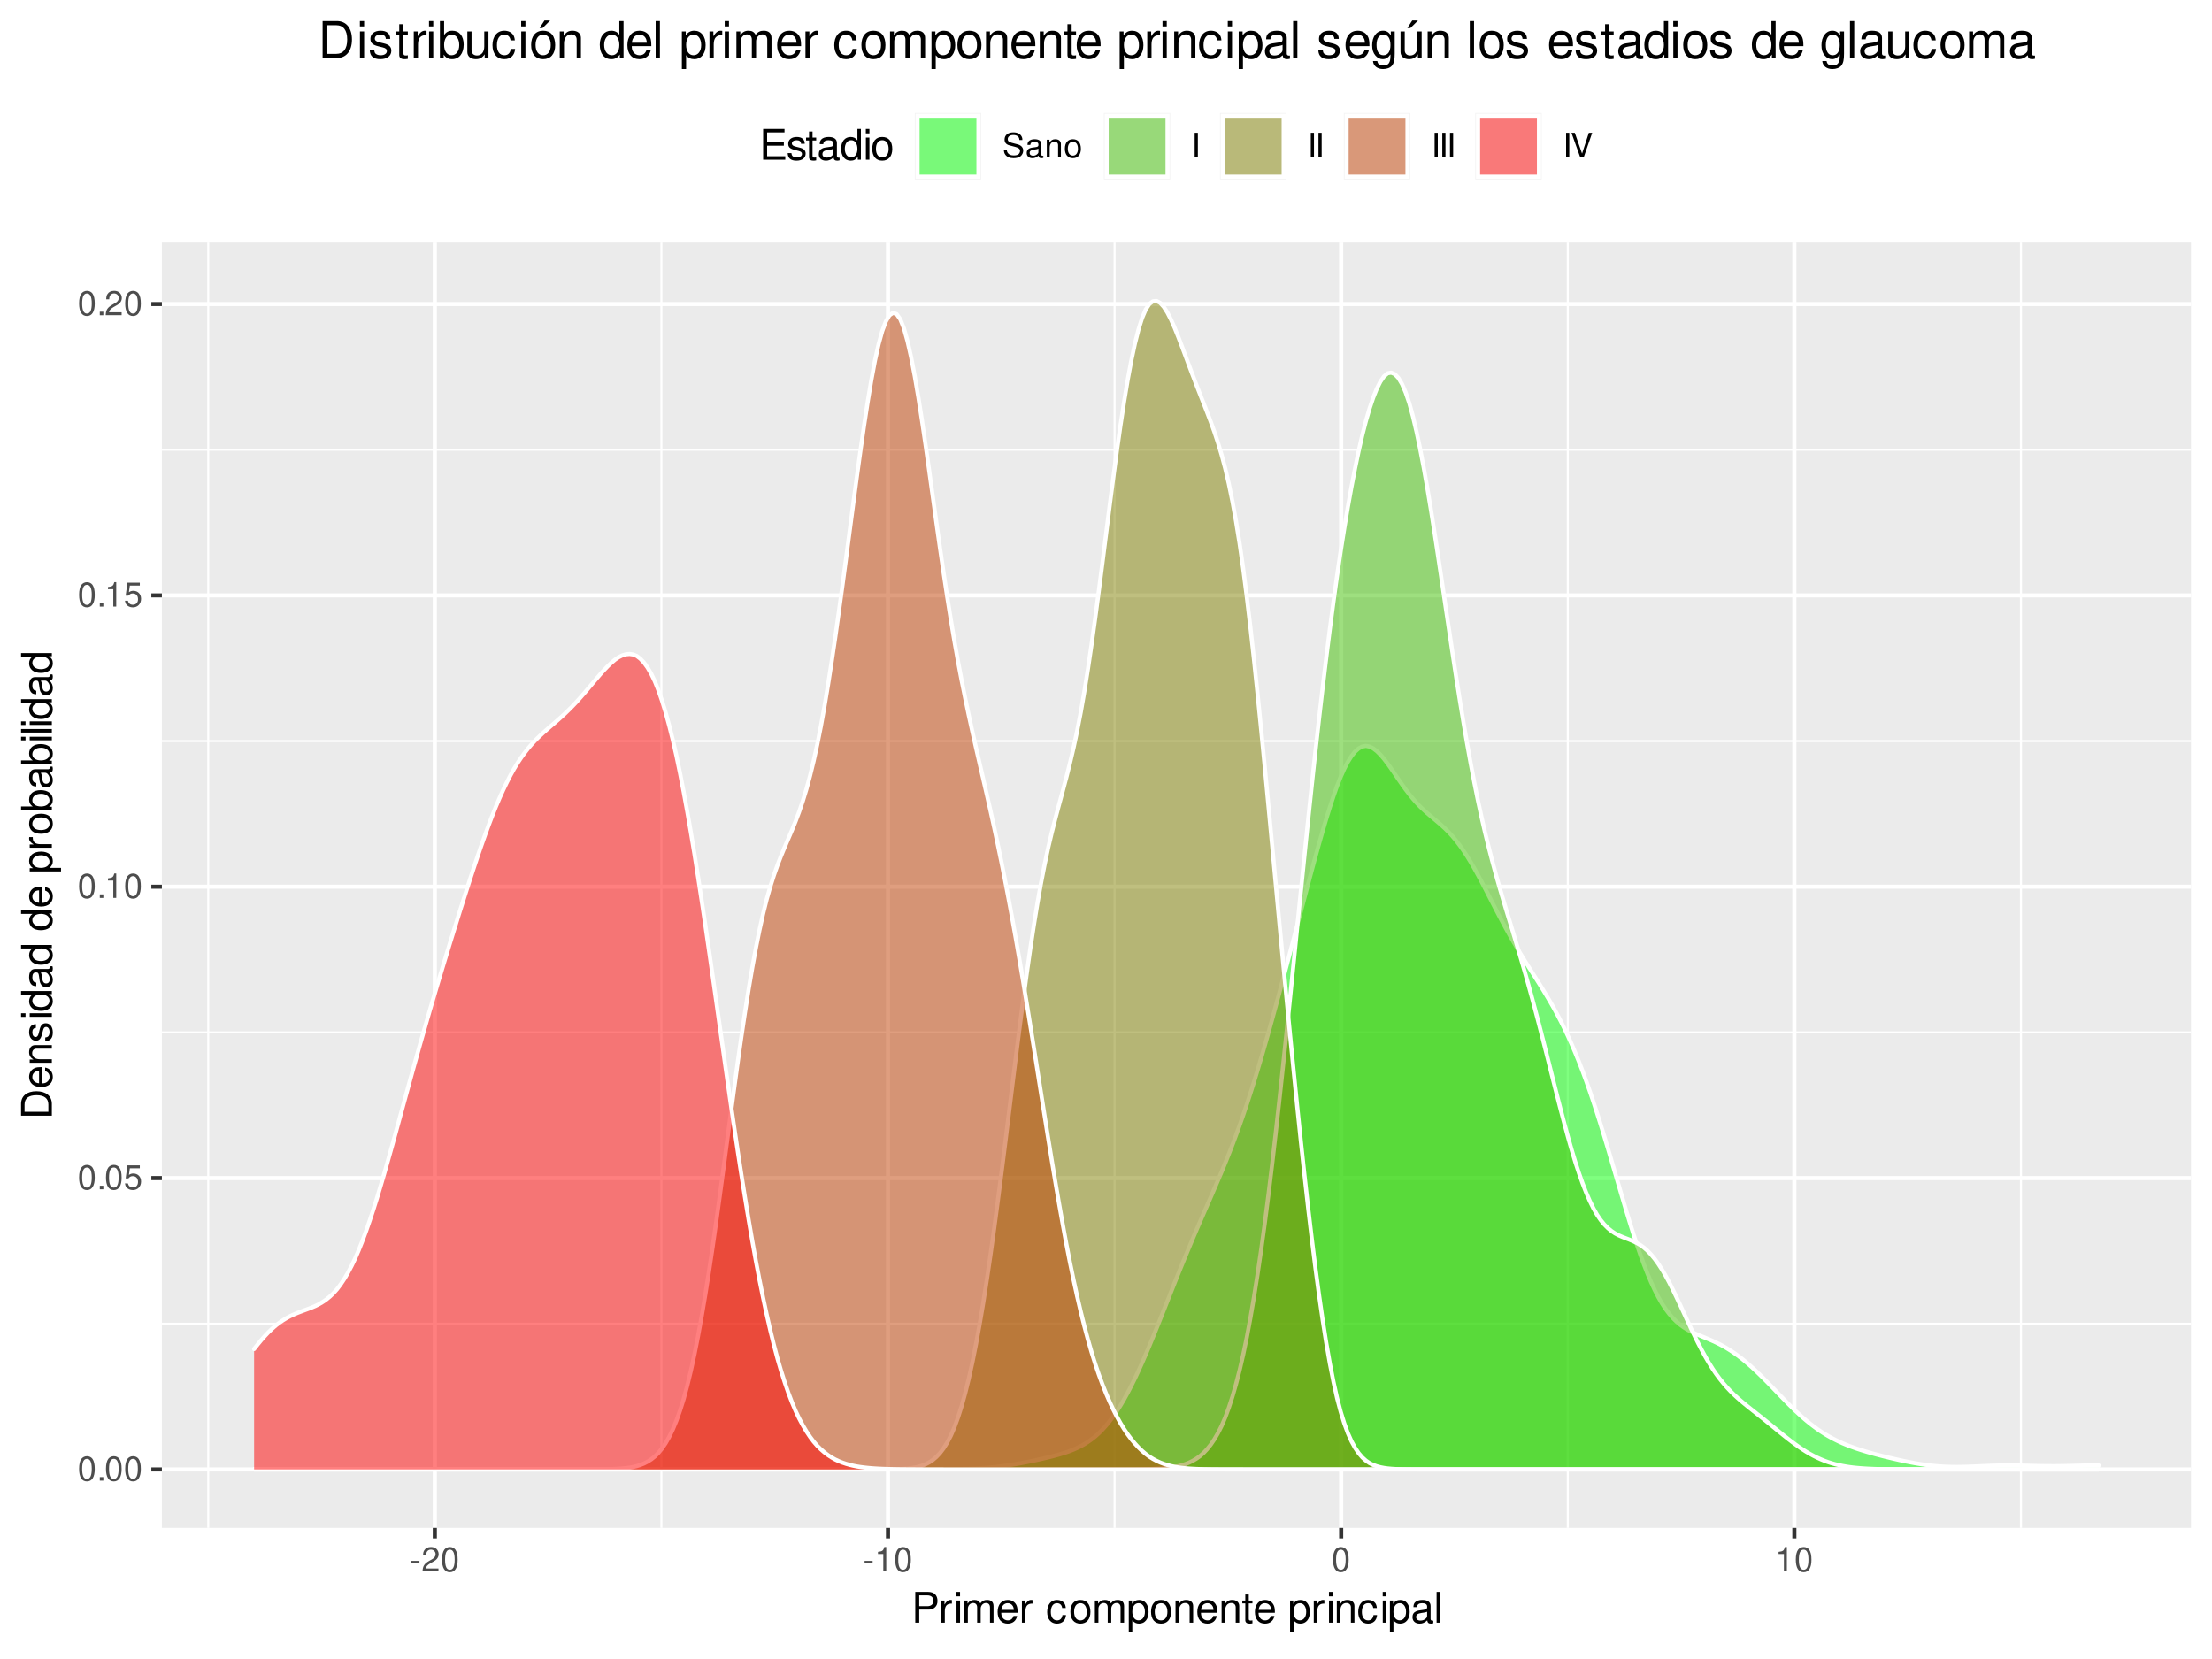 <?xml version="1.0" encoding="UTF-8"?>
<svg xmlns="http://www.w3.org/2000/svg" xmlns:xlink="http://www.w3.org/1999/xlink" width="576pt" height="432pt" viewBox="0 0 576 432" version="1.1">
<defs>
<g>
<symbol overflow="visible" id="glyph0-0">
<path style="stroke:none;" d=""/>
</symbol>
<symbol overflow="visible" id="glyph0-1">
<path style="stroke:none;" d="M 2.422 -6.359 C 1.844 -6.359 1.312 -6.094 0.984 -5.672 C 0.578 -5.109 0.375 -4.25 0.375 -3.078 C 0.375 -0.938 1.078 0.203 2.422 0.203 C 3.734 0.203 4.453 -0.938 4.453 -3.031 C 4.453 -4.25 4.266 -5.078 3.859 -5.672 C 3.531 -6.109 3.016 -6.359 2.422 -6.359 Z M 2.422 -5.672 C 3.25 -5.672 3.672 -4.828 3.672 -3.094 C 3.672 -1.281 3.266 -0.438 2.406 -0.438 C 1.578 -0.438 1.172 -1.312 1.172 -3.062 C 1.172 -4.828 1.578 -5.672 2.422 -5.672 Z M 2.422 -5.672 "/>
</symbol>
<symbol overflow="visible" id="glyph0-2">
<path style="stroke:none;" d="M 1.688 -0.922 L 0.766 -0.922 L 0.766 0 L 1.688 0 Z M 1.688 -0.922 "/>
</symbol>
<symbol overflow="visible" id="glyph0-3">
<path style="stroke:none;" d="M 4.188 -6.234 L 0.969 -6.234 L 0.5 -2.844 L 1.219 -2.844 C 1.578 -3.266 1.875 -3.422 2.359 -3.422 C 3.203 -3.422 3.719 -2.844 3.719 -1.922 C 3.719 -1.031 3.203 -0.484 2.359 -0.484 C 1.688 -0.484 1.266 -0.828 1.078 -1.531 L 0.312 -1.531 C 0.406 -1.016 0.5 -0.781 0.688 -0.547 C 1.031 -0.078 1.672 0.203 2.375 0.203 C 3.641 0.203 4.516 -0.719 4.516 -2.031 C 4.516 -3.266 3.688 -4.109 2.5 -4.109 C 2.062 -4.109 1.703 -4 1.344 -3.734 L 1.594 -5.469 L 4.188 -5.469 Z M 4.188 -6.234 "/>
</symbol>
<symbol overflow="visible" id="glyph0-4">
<path style="stroke:none;" d="M 2.281 -4.531 L 2.281 0 L 3.047 0 L 3.047 -6.359 L 2.547 -6.359 C 2.266 -5.391 2.094 -5.25 0.891 -5.094 L 0.891 -4.531 Z M 2.281 -4.531 "/>
</symbol>
<symbol overflow="visible" id="glyph0-5">
<path style="stroke:none;" d="M 4.453 -0.766 L 1.172 -0.766 C 1.25 -1.297 1.531 -1.625 2.297 -2.094 L 3.172 -2.594 C 4.047 -3.062 4.5 -3.719 4.5 -4.5 C 4.5 -5.031 4.281 -5.531 3.922 -5.875 C 3.547 -6.203 3.094 -6.359 2.5 -6.359 C 1.703 -6.359 1.125 -6.078 0.781 -5.531 C 0.547 -5.203 0.453 -4.797 0.438 -4.156 L 1.219 -4.156 C 1.234 -4.594 1.297 -4.844 1.406 -5.062 C 1.594 -5.438 2 -5.688 2.469 -5.688 C 3.172 -5.688 3.703 -5.172 3.703 -4.484 C 3.703 -3.969 3.406 -3.531 2.859 -3.219 L 2.047 -2.75 C 0.75 -2 0.375 -1.406 0.297 -0.016 L 4.453 -0.016 Z M 4.453 -0.766 "/>
</symbol>
<symbol overflow="visible" id="glyph0-6">
<path style="stroke:none;" d="M 2.5 -2.75 L 0.406 -2.75 L 0.406 -2.109 L 2.5 -2.109 Z M 2.5 -2.75 "/>
</symbol>
<symbol overflow="visible" id="glyph0-7">
<path style="stroke:none;" d="M 5.25 -4.531 C 5.25 -4.969 5.219 -5.094 5.078 -5.391 C 4.719 -6.125 3.969 -6.516 2.891 -6.516 C 1.484 -6.516 0.609 -5.797 0.609 -4.641 C 0.609 -3.859 1.031 -3.359 1.875 -3.141 L 3.469 -2.719 C 4.281 -2.5 4.641 -2.188 4.641 -1.688 C 4.641 -1.344 4.453 -0.984 4.188 -0.797 C 3.938 -0.609 3.531 -0.516 3.016 -0.516 C 2.312 -0.516 1.844 -0.688 1.531 -1.062 C 1.297 -1.344 1.188 -1.641 1.203 -2.047 L 0.422 -2.047 C 0.438 -1.453 0.547 -1.062 0.797 -0.719 C 1.234 -0.109 1.984 0.203 2.953 0.203 C 3.719 0.203 4.344 0.031 4.766 -0.297 C 5.188 -0.641 5.469 -1.203 5.469 -1.766 C 5.469 -2.547 4.969 -3.125 4.094 -3.375 L 2.484 -3.797 C 1.719 -4.016 1.438 -4.25 1.438 -4.75 C 1.438 -5.406 2 -5.828 2.875 -5.828 C 3.891 -5.828 4.453 -5.375 4.469 -4.531 Z M 5.25 -4.531 "/>
</symbol>
<symbol overflow="visible" id="glyph0-8">
<path style="stroke:none;" d="M 4.703 -0.438 C 4.625 -0.406 4.594 -0.406 4.547 -0.406 C 4.297 -0.406 4.156 -0.547 4.156 -0.781 L 4.156 -3.484 C 4.156 -4.297 3.547 -4.734 2.422 -4.734 C 1.734 -4.734 1.203 -4.547 0.891 -4.203 C 0.672 -3.969 0.594 -3.703 0.578 -3.25 L 1.312 -3.25 C 1.375 -3.812 1.703 -4.062 2.391 -4.062 C 3.062 -4.062 3.422 -3.812 3.422 -3.375 L 3.422 -3.188 C 3.406 -2.875 3.25 -2.75 2.656 -2.672 C 1.625 -2.547 1.453 -2.5 1.172 -2.391 C 0.641 -2.156 0.375 -1.766 0.375 -1.156 C 0.375 -0.328 0.953 0.203 1.875 0.203 C 2.469 0.203 2.922 0 3.453 -0.469 C 3.5 0 3.734 0.203 4.203 0.203 C 4.359 0.203 4.453 0.188 4.703 0.125 Z M 3.422 -1.453 C 3.422 -1.203 3.359 -1.062 3.125 -0.859 C 2.828 -0.578 2.469 -0.438 2.047 -0.438 C 1.469 -0.438 1.141 -0.719 1.141 -1.172 C 1.141 -1.656 1.453 -1.906 2.25 -2.016 C 3.031 -2.125 3.172 -2.156 3.422 -2.281 Z M 3.422 -1.453 "/>
</symbol>
<symbol overflow="visible" id="glyph0-9">
<path style="stroke:none;" d="M 0.609 -4.609 L 0.609 0 L 1.359 0 L 1.359 -2.547 C 1.359 -3.484 1.844 -4.094 2.609 -4.094 C 3.188 -4.094 3.547 -3.75 3.547 -3.188 L 3.547 0 L 4.281 0 L 4.281 -3.484 C 4.281 -4.25 3.719 -4.734 2.828 -4.734 C 2.141 -4.734 1.703 -4.484 1.297 -3.828 L 1.297 -4.609 Z M 0.609 -4.609 "/>
</symbol>
<symbol overflow="visible" id="glyph0-10">
<path style="stroke:none;" d="M 2.391 -4.734 C 1.094 -4.734 0.312 -3.812 0.312 -2.266 C 0.312 -0.719 1.094 0.203 2.406 0.203 C 3.703 0.203 4.484 -0.719 4.484 -2.234 C 4.484 -3.828 3.734 -4.734 2.391 -4.734 Z M 2.406 -4.062 C 3.234 -4.062 3.719 -3.391 3.719 -2.25 C 3.719 -1.156 3.203 -0.469 2.406 -0.469 C 1.578 -0.469 1.078 -1.156 1.078 -2.266 C 1.078 -3.391 1.578 -4.062 2.406 -4.062 Z M 2.406 -4.062 "/>
</symbol>
<symbol overflow="visible" id="glyph0-11">
<path style="stroke:none;" d="M 1.703 -6.406 L 0.875 -6.406 L 0.875 0 L 1.703 0 Z M 1.703 -6.406 "/>
</symbol>
<symbol overflow="visible" id="glyph0-12">
<path style="stroke:none;" d="M 3.453 0 L 5.672 -6.406 L 4.797 -6.406 L 3.031 -0.984 L 1.141 -6.406 L 0.266 -6.406 L 2.562 0 Z M 3.453 0 "/>
</symbol>
<symbol overflow="visible" id="glyph1-0">
<path style="stroke:none;" d=""/>
</symbol>
<symbol overflow="visible" id="glyph1-1">
<path style="stroke:none;" d="M 2.031 -3.406 L 4.547 -3.406 C 5.172 -3.406 5.672 -3.594 6.094 -3.969 C 6.578 -4.406 6.781 -4.922 6.781 -5.672 C 6.781 -7.172 5.891 -8.016 4.312 -8.016 L 1 -8.016 L 1 0 L 2.031 0 Z M 2.031 -4.297 L 2.031 -7.109 L 4.156 -7.109 C 5.141 -7.109 5.719 -6.594 5.719 -5.703 C 5.719 -4.828 5.141 -4.297 4.156 -4.297 Z M 2.031 -4.297 "/>
</symbol>
<symbol overflow="visible" id="glyph1-2">
<path style="stroke:none;" d="M 0.766 -5.766 L 0.766 0 L 1.688 0 L 1.688 -2.984 C 1.688 -4.375 2.266 -5 3.531 -4.969 L 3.531 -5.891 C 3.375 -5.922 3.281 -5.922 3.172 -5.922 C 2.578 -5.922 2.141 -5.578 1.609 -4.719 L 1.609 -5.766 Z M 0.766 -5.766 "/>
</symbol>
<symbol overflow="visible" id="glyph1-3">
<path style="stroke:none;" d="M 1.656 -5.766 L 0.734 -5.766 L 0.734 0 L 1.656 0 Z M 1.656 -8.016 L 0.719 -8.016 L 0.719 -6.859 L 1.656 -6.859 Z M 1.656 -8.016 "/>
</symbol>
<symbol overflow="visible" id="glyph1-4">
<path style="stroke:none;" d="M 0.766 -5.766 L 0.766 0 L 1.688 0 L 1.688 -3.625 C 1.688 -4.453 2.297 -5.125 3.047 -5.125 C 3.734 -5.125 4.109 -4.703 4.109 -3.969 L 4.109 0 L 5.031 0 L 5.031 -3.625 C 5.031 -4.453 5.641 -5.125 6.391 -5.125 C 7.062 -5.125 7.453 -4.703 7.453 -3.969 L 7.453 0 L 8.375 0 L 8.375 -4.328 C 8.375 -5.359 7.781 -5.922 6.703 -5.922 C 5.938 -5.922 5.484 -5.703 4.938 -5.047 C 4.594 -5.672 4.141 -5.922 3.391 -5.922 C 2.625 -5.922 2.094 -5.641 1.609 -4.953 L 1.609 -5.766 Z M 0.766 -5.766 "/>
</symbol>
<symbol overflow="visible" id="glyph1-5">
<path style="stroke:none;" d="M 5.641 -2.578 C 5.641 -3.453 5.578 -3.984 5.406 -4.406 C 5.031 -5.359 4.156 -5.922 3.078 -5.922 C 1.469 -5.922 0.438 -4.703 0.438 -2.812 C 0.438 -0.906 1.438 0.25 3.062 0.25 C 4.375 0.25 5.297 -0.5 5.516 -1.75 L 4.594 -1.75 C 4.344 -0.984 3.828 -0.594 3.094 -0.594 C 2.516 -0.594 2.016 -0.859 1.703 -1.344 C 1.484 -1.672 1.406 -2 1.391 -2.578 Z M 1.422 -3.328 C 1.5 -4.391 2.141 -5.078 3.062 -5.078 C 4 -5.078 4.656 -4.359 4.656 -3.328 Z M 1.422 -3.328 "/>
</symbol>
<symbol overflow="visible" id="glyph1-6">
<path style="stroke:none;" d=""/>
</symbol>
<symbol overflow="visible" id="glyph1-7">
<path style="stroke:none;" d="M 5.188 -3.828 C 5.141 -4.391 5.016 -4.75 4.797 -5.078 C 4.406 -5.609 3.703 -5.922 2.906 -5.922 C 1.344 -5.922 0.344 -4.703 0.344 -2.781 C 0.344 -0.922 1.328 0.25 2.891 0.25 C 4.266 0.25 5.141 -0.578 5.25 -1.984 L 4.328 -1.984 C 4.172 -1.062 3.703 -0.594 2.922 -0.594 C 1.906 -0.594 1.297 -1.422 1.297 -2.781 C 1.297 -4.219 1.891 -5.078 2.891 -5.078 C 3.656 -5.078 4.141 -4.625 4.25 -3.828 Z M 5.188 -3.828 "/>
</symbol>
<symbol overflow="visible" id="glyph1-8">
<path style="stroke:none;" d="M 2.984 -5.922 C 1.359 -5.922 0.391 -4.781 0.391 -2.844 C 0.391 -0.891 1.359 0.25 3 0.25 C 4.625 0.25 5.609 -0.906 5.609 -2.797 C 5.609 -4.797 4.656 -5.922 2.984 -5.922 Z M 3 -5.078 C 4.031 -5.078 4.656 -4.234 4.656 -2.812 C 4.656 -1.438 4.016 -0.594 3 -0.594 C 1.984 -0.594 1.359 -1.438 1.359 -2.844 C 1.359 -4.234 1.984 -5.078 3 -5.078 Z M 3 -5.078 "/>
</symbol>
<symbol overflow="visible" id="glyph1-9">
<path style="stroke:none;" d="M 0.594 2.391 L 1.516 2.391 L 1.516 -0.609 C 2 -0.016 2.547 0.25 3.281 0.25 C 4.781 0.25 5.75 -0.953 5.75 -2.781 C 5.75 -4.719 4.812 -5.922 3.281 -5.922 C 2.5 -5.922 1.875 -5.578 1.438 -4.891 L 1.438 -5.766 L 0.594 -5.766 Z M 3.125 -5.078 C 4.141 -5.078 4.797 -4.188 4.797 -2.812 C 4.797 -1.5 4.125 -0.609 3.125 -0.609 C 2.141 -0.609 1.516 -1.484 1.516 -2.844 C 1.516 -4.188 2.141 -5.078 3.125 -5.078 Z M 3.125 -5.078 "/>
</symbol>
<symbol overflow="visible" id="glyph1-10">
<path style="stroke:none;" d="M 0.766 -5.766 L 0.766 0 L 1.688 0 L 1.688 -3.172 C 1.688 -4.359 2.312 -5.125 3.25 -5.125 C 3.984 -5.125 4.438 -4.688 4.438 -4 L 4.438 0 L 5.359 0 L 5.359 -4.359 C 5.359 -5.312 4.641 -5.922 3.531 -5.922 C 2.672 -5.922 2.125 -5.594 1.609 -4.797 L 1.609 -5.766 Z M 0.766 -5.766 "/>
</symbol>
<symbol overflow="visible" id="glyph1-11">
<path style="stroke:none;" d="M 2.797 -5.766 L 1.844 -5.766 L 1.844 -7.344 L 0.938 -7.344 L 0.938 -5.766 L 0.156 -5.766 L 0.156 -5.016 L 0.938 -5.016 L 0.938 -0.656 C 0.938 -0.062 1.328 0.25 2.047 0.25 C 2.281 0.25 2.484 0.234 2.797 0.172 L 2.797 -0.594 C 2.656 -0.562 2.547 -0.547 2.359 -0.547 C 1.953 -0.547 1.844 -0.656 1.844 -1.062 L 1.844 -5.016 L 2.797 -5.016 Z M 2.797 -5.766 "/>
</symbol>
<symbol overflow="visible" id="glyph1-12">
<path style="stroke:none;" d="M 5.891 -0.531 C 5.781 -0.516 5.734 -0.516 5.688 -0.516 C 5.375 -0.516 5.188 -0.688 5.188 -0.969 L 5.188 -4.359 C 5.188 -5.375 4.438 -5.922 3.031 -5.922 C 2.172 -5.922 1.5 -5.688 1.109 -5.266 C 0.844 -4.969 0.734 -4.625 0.719 -4.062 L 1.641 -4.062 C 1.719 -4.766 2.141 -5.078 2.984 -5.078 C 3.828 -5.078 4.281 -4.781 4.281 -4.219 L 4.281 -3.984 C 4.266 -3.594 4.062 -3.438 3.328 -3.344 C 2.031 -3.172 1.828 -3.141 1.469 -2.984 C 0.797 -2.703 0.469 -2.203 0.469 -1.453 C 0.469 -0.406 1.188 0.25 2.359 0.25 C 3.078 0.25 3.656 0 4.312 -0.594 C 4.375 0 4.656 0.25 5.266 0.25 C 5.453 0.25 5.578 0.234 5.891 0.156 Z M 4.281 -1.812 C 4.281 -1.5 4.188 -1.312 3.922 -1.062 C 3.547 -0.719 3.094 -0.547 2.547 -0.547 C 1.844 -0.547 1.422 -0.891 1.422 -1.469 C 1.422 -2.078 1.812 -2.391 2.812 -2.531 C 3.781 -2.656 3.969 -2.703 4.281 -2.844 Z M 4.281 -1.812 "/>
</symbol>
<symbol overflow="visible" id="glyph1-13">
<path style="stroke:none;" d="M 1.672 -8.016 L 0.75 -8.016 L 0.75 0 L 1.672 0 Z M 1.672 -8.016 "/>
</symbol>
<symbol overflow="visible" id="glyph1-14">
<path style="stroke:none;" d="M 2.016 -3.656 L 6.375 -3.656 L 6.375 -4.547 L 2.016 -4.547 L 2.016 -7.109 L 6.547 -7.109 L 6.547 -8.016 L 0.984 -8.016 L 0.984 0 L 6.75 0 L 6.75 -0.906 L 2.016 -0.906 Z M 2.016 -3.656 "/>
</symbol>
<symbol overflow="visible" id="glyph1-15">
<path style="stroke:none;" d="M 4.812 -4.156 C 4.812 -5.297 4.062 -5.922 2.734 -5.922 C 1.391 -5.922 0.516 -5.234 0.516 -4.172 C 0.516 -3.266 0.984 -2.844 2.344 -2.516 L 3.203 -2.297 C 3.844 -2.141 4.094 -1.906 4.094 -1.5 C 4.094 -0.953 3.547 -0.594 2.75 -0.594 C 2.25 -0.594 1.844 -0.734 1.609 -0.984 C 1.469 -1.141 1.391 -1.312 1.344 -1.719 L 0.375 -1.719 C 0.422 -0.391 1.172 0.25 2.672 0.25 C 4.125 0.25 5.047 -0.469 5.047 -1.578 C 5.047 -2.438 4.562 -2.906 3.422 -3.172 L 2.547 -3.391 C 1.797 -3.562 1.469 -3.812 1.469 -4.219 C 1.469 -4.75 1.953 -5.078 2.688 -5.078 C 3.438 -5.078 3.828 -4.766 3.844 -4.156 Z M 4.812 -4.156 "/>
</symbol>
<symbol overflow="visible" id="glyph1-16">
<path style="stroke:none;" d="M 5.438 -8.016 L 4.531 -8.016 L 4.531 -5.031 C 4.141 -5.625 3.531 -5.922 2.766 -5.922 C 1.266 -5.922 0.281 -4.734 0.281 -2.891 C 0.281 -0.953 1.234 0.25 2.797 0.25 C 3.594 0.25 4.141 -0.047 4.625 -0.766 L 4.625 0 L 5.438 0 Z M 2.922 -5.078 C 3.906 -5.078 4.531 -4.203 4.531 -2.812 C 4.531 -1.484 3.891 -0.609 2.922 -0.609 C 1.906 -0.609 1.25 -1.5 1.25 -2.844 C 1.25 -4.188 1.906 -5.078 2.922 -5.078 Z M 2.922 -5.078 "/>
</symbol>
<symbol overflow="visible" id="glyph2-0">
<path style="stroke:none;" d=""/>
</symbol>
<symbol overflow="visible" id="glyph2-1">
<path style="stroke:none;" d="M 0 -0.984 L 0 -4.062 C 0 -6.094 -1.516 -7.344 -4.016 -7.344 C -6.5 -7.344 -8.016 -6.109 -8.016 -4.062 L -8.016 -0.984 Z M -0.906 -2 L -7.109 -2 L -7.109 -3.891 C -7.109 -5.484 -6.047 -6.312 -4 -6.312 C -1.969 -6.312 -0.906 -5.484 -0.906 -3.891 Z M -0.906 -2 "/>
</symbol>
<symbol overflow="visible" id="glyph2-2">
<path style="stroke:none;" d="M -2.578 -5.641 C -3.453 -5.641 -3.984 -5.578 -4.406 -5.406 C -5.359 -5.031 -5.922 -4.156 -5.922 -3.078 C -5.922 -1.469 -4.703 -0.438 -2.812 -0.438 C -0.906 -0.438 0.25 -1.438 0.25 -3.062 C 0.25 -4.375 -0.5 -5.297 -1.75 -5.516 L -1.75 -4.594 C -0.984 -4.344 -0.594 -3.828 -0.594 -3.094 C -0.594 -2.516 -0.859 -2.016 -1.344 -1.703 C -1.672 -1.484 -2 -1.406 -2.578 -1.391 Z M -3.328 -1.422 C -4.391 -1.5 -5.078 -2.141 -5.078 -3.062 C -5.078 -4 -4.359 -4.656 -3.328 -4.656 Z M -3.328 -1.422 "/>
</symbol>
<symbol overflow="visible" id="glyph2-3">
<path style="stroke:none;" d="M -5.766 -0.766 L 0 -0.766 L 0 -1.688 L -3.172 -1.688 C -4.359 -1.688 -5.125 -2.312 -5.125 -3.25 C -5.125 -3.984 -4.688 -4.438 -4 -4.438 L 0 -4.438 L 0 -5.359 L -4.359 -5.359 C -5.312 -5.359 -5.922 -4.641 -5.922 -3.531 C -5.922 -2.672 -5.594 -2.125 -4.797 -1.609 L -5.766 -1.609 Z M -5.766 -0.766 "/>
</symbol>
<symbol overflow="visible" id="glyph2-4">
<path style="stroke:none;" d="M -4.156 -4.812 C -5.297 -4.812 -5.922 -4.062 -5.922 -2.734 C -5.922 -1.391 -5.234 -0.516 -4.172 -0.516 C -3.266 -0.516 -2.844 -0.984 -2.516 -2.344 L -2.297 -3.203 C -2.141 -3.844 -1.906 -4.094 -1.5 -4.094 C -0.953 -4.094 -0.594 -3.547 -0.594 -2.75 C -0.594 -2.25 -0.734 -1.844 -0.984 -1.609 C -1.141 -1.469 -1.312 -1.391 -1.719 -1.344 L -1.719 -0.375 C -0.391 -0.422 0.25 -1.172 0.25 -2.672 C 0.25 -4.125 -0.469 -5.047 -1.578 -5.047 C -2.438 -5.047 -2.906 -4.562 -3.172 -3.422 L -3.391 -2.547 C -3.562 -1.797 -3.812 -1.469 -4.219 -1.469 C -4.75 -1.469 -5.078 -1.953 -5.078 -2.688 C -5.078 -3.438 -4.766 -3.828 -4.156 -3.844 Z M -4.156 -4.812 "/>
</symbol>
<symbol overflow="visible" id="glyph2-5">
<path style="stroke:none;" d="M -5.766 -1.656 L -5.766 -0.734 L 0 -0.734 L 0 -1.656 Z M -8.016 -1.656 L -8.016 -0.719 L -6.859 -0.719 L -6.859 -1.656 Z M -8.016 -1.656 "/>
</symbol>
<symbol overflow="visible" id="glyph2-6">
<path style="stroke:none;" d="M -8.016 -5.438 L -8.016 -4.531 L -5.031 -4.531 C -5.625 -4.141 -5.922 -3.531 -5.922 -2.766 C -5.922 -1.266 -4.734 -0.281 -2.891 -0.281 C -0.953 -0.281 0.25 -1.234 0.25 -2.797 C 0.25 -3.594 -0.047 -4.141 -0.766 -4.625 L 0 -4.625 L 0 -5.438 Z M -5.078 -2.922 C -5.078 -3.906 -4.203 -4.531 -2.812 -4.531 C -1.484 -4.531 -0.609 -3.891 -0.609 -2.922 C -0.609 -1.906 -1.5 -1.25 -2.844 -1.25 C -4.188 -1.25 -5.078 -1.906 -5.078 -2.922 Z M -5.078 -2.922 "/>
</symbol>
<symbol overflow="visible" id="glyph2-7">
<path style="stroke:none;" d="M -0.531 -5.891 C -0.516 -5.781 -0.516 -5.734 -0.516 -5.688 C -0.516 -5.375 -0.688 -5.188 -0.969 -5.188 L -4.359 -5.188 C -5.375 -5.188 -5.922 -4.438 -5.922 -3.031 C -5.922 -2.172 -5.688 -1.5 -5.266 -1.109 C -4.969 -0.844 -4.625 -0.734 -4.062 -0.719 L -4.062 -1.641 C -4.766 -1.719 -5.078 -2.141 -5.078 -2.984 C -5.078 -3.828 -4.781 -4.281 -4.219 -4.281 L -3.984 -4.281 C -3.594 -4.266 -3.438 -4.062 -3.344 -3.328 C -3.172 -2.031 -3.141 -1.828 -2.984 -1.469 C -2.703 -0.797 -2.203 -0.469 -1.453 -0.469 C -0.406 -0.469 0.25 -1.188 0.25 -2.359 C 0.25 -3.078 0 -3.656 -0.594 -4.312 C 0 -4.375 0.25 -4.656 0.25 -5.266 C 0.25 -5.453 0.234 -5.578 0.156 -5.891 Z M -1.812 -4.281 C -1.5 -4.281 -1.312 -4.188 -1.062 -3.922 C -0.719 -3.547 -0.547 -3.094 -0.547 -2.547 C -0.547 -1.844 -0.891 -1.422 -1.469 -1.422 C -2.078 -1.422 -2.391 -1.812 -2.531 -2.812 C -2.656 -3.781 -2.703 -3.969 -2.844 -4.281 Z M -1.812 -4.281 "/>
</symbol>
<symbol overflow="visible" id="glyph2-8">
<path style="stroke:none;" d=""/>
</symbol>
<symbol overflow="visible" id="glyph2-9">
<path style="stroke:none;" d="M 2.391 -0.594 L 2.391 -1.516 L -0.609 -1.516 C -0.016 -2 0.25 -2.547 0.25 -3.281 C 0.25 -4.781 -0.953 -5.75 -2.781 -5.75 C -4.719 -5.75 -5.922 -4.812 -5.922 -3.281 C -5.922 -2.5 -5.578 -1.875 -4.891 -1.438 L -5.766 -1.438 L -5.766 -0.594 Z M -5.078 -3.125 C -5.078 -4.141 -4.188 -4.797 -2.812 -4.797 C -1.5 -4.797 -0.609 -4.125 -0.609 -3.125 C -0.609 -2.141 -1.484 -1.516 -2.844 -1.516 C -4.188 -1.516 -5.078 -2.141 -5.078 -3.125 Z M -5.078 -3.125 "/>
</symbol>
<symbol overflow="visible" id="glyph2-10">
<path style="stroke:none;" d="M -5.766 -0.766 L 0 -0.766 L 0 -1.688 L -2.984 -1.688 C -4.375 -1.688 -5 -2.266 -4.969 -3.531 L -5.891 -3.531 C -5.922 -3.375 -5.922 -3.281 -5.922 -3.172 C -5.922 -2.578 -5.578 -2.141 -4.719 -1.609 L -5.766 -1.609 Z M -5.766 -0.766 "/>
</symbol>
<symbol overflow="visible" id="glyph2-11">
<path style="stroke:none;" d="M -5.922 -2.984 C -5.922 -1.359 -4.781 -0.391 -2.844 -0.391 C -0.891 -0.391 0.25 -1.359 0.25 -3 C 0.25 -4.625 -0.906 -5.609 -2.797 -5.609 C -4.797 -5.609 -5.922 -4.656 -5.922 -2.984 Z M -5.078 -3 C -5.078 -4.031 -4.234 -4.656 -2.812 -4.656 C -1.438 -4.656 -0.594 -4.016 -0.594 -3 C -0.594 -1.984 -1.438 -1.359 -2.844 -1.359 C -4.234 -1.359 -5.078 -1.984 -5.078 -3 Z M -5.078 -3 "/>
</symbol>
<symbol overflow="visible" id="glyph2-12">
<path style="stroke:none;" d="M -8.016 -0.594 L 0 -0.594 L 0 -1.422 L -0.734 -1.422 C -0.062 -1.859 0.25 -2.438 0.25 -3.25 C 0.25 -4.766 -0.984 -5.75 -2.906 -5.75 C -4.781 -5.75 -5.922 -4.812 -5.922 -3.281 C -5.922 -2.5 -5.625 -1.938 -4.984 -1.5 L -8.016 -1.5 Z M -5.078 -3.109 C -5.078 -4.141 -4.188 -4.797 -2.812 -4.797 C -1.5 -4.797 -0.609 -4.109 -0.609 -3.109 C -0.609 -2.141 -1.484 -1.5 -2.844 -1.5 C -4.188 -1.5 -5.078 -2.141 -5.078 -3.109 Z M -5.078 -3.109 "/>
</symbol>
<symbol overflow="visible" id="glyph2-13">
<path style="stroke:none;" d="M -8.016 -1.672 L -8.016 -0.75 L 0 -0.75 L 0 -1.672 Z M -8.016 -1.672 "/>
</symbol>
<symbol overflow="visible" id="glyph3-0">
<path style="stroke:none;" d=""/>
</symbol>
<symbol overflow="visible" id="glyph3-1">
<path style="stroke:none;" d="M 1.172 0 L 4.891 0 C 7.312 0 8.812 -1.828 8.812 -4.812 C 8.812 -7.797 7.328 -9.625 4.891 -9.625 L 1.172 -9.625 Z M 2.406 -1.078 L 2.406 -8.547 L 4.672 -8.547 C 6.578 -8.547 7.578 -7.266 7.578 -4.812 C 7.578 -2.359 6.578 -1.078 4.672 -1.078 Z M 2.406 -1.078 "/>
</symbol>
<symbol overflow="visible" id="glyph3-2">
<path style="stroke:none;" d="M 1.984 -6.922 L 0.891 -6.922 L 0.891 0 L 1.984 0 Z M 1.984 -9.625 L 0.875 -9.625 L 0.875 -8.234 L 1.984 -8.234 Z M 1.984 -9.625 "/>
</symbol>
<symbol overflow="visible" id="glyph3-3">
<path style="stroke:none;" d="M 5.781 -4.984 C 5.766 -6.344 4.875 -7.109 3.281 -7.109 C 1.656 -7.109 0.625 -6.281 0.625 -5 C 0.625 -3.922 1.172 -3.406 2.812 -3.016 L 3.844 -2.766 C 4.609 -2.578 4.906 -2.297 4.906 -1.812 C 4.906 -1.156 4.266 -0.719 3.297 -0.719 C 2.703 -0.719 2.203 -0.891 1.922 -1.172 C 1.75 -1.375 1.672 -1.578 1.609 -2.062 L 0.453 -2.062 C 0.5 -0.469 1.406 0.297 3.203 0.297 C 4.953 0.297 6.062 -0.547 6.062 -1.891 C 6.062 -2.922 5.484 -3.484 4.109 -3.812 L 3.047 -4.062 C 2.156 -4.281 1.766 -4.562 1.766 -5.062 C 1.766 -5.703 2.344 -6.094 3.234 -6.094 C 4.125 -6.094 4.594 -5.719 4.625 -4.984 Z M 5.781 -4.984 "/>
</symbol>
<symbol overflow="visible" id="glyph3-4">
<path style="stroke:none;" d="M 3.359 -6.922 L 2.219 -6.922 L 2.219 -8.812 L 1.125 -8.812 L 1.125 -6.922 L 0.188 -6.922 L 0.188 -6.016 L 1.125 -6.016 L 1.125 -0.797 C 1.125 -0.078 1.594 0.297 2.453 0.297 C 2.75 0.297 2.984 0.281 3.359 0.219 L 3.359 -0.719 C 3.188 -0.672 3.047 -0.656 2.828 -0.656 C 2.344 -0.656 2.219 -0.797 2.219 -1.281 L 2.219 -6.016 L 3.359 -6.016 Z M 3.359 -6.922 "/>
</symbol>
<symbol overflow="visible" id="glyph3-5">
<path style="stroke:none;" d="M 0.906 -6.922 L 0.906 0 L 2.016 0 L 2.016 -3.594 C 2.031 -5.25 2.719 -6 4.234 -5.953 L 4.234 -7.078 C 4.047 -7.109 3.953 -7.109 3.812 -7.109 C 3.109 -7.109 2.562 -6.688 1.922 -5.672 L 1.922 -6.922 Z M 0.906 -6.922 "/>
</symbol>
<symbol overflow="visible" id="glyph3-6">
<path style="stroke:none;" d="M 0.719 -9.625 L 0.719 0 L 1.703 0 L 1.703 -0.891 C 2.234 -0.078 2.938 0.297 3.891 0.297 C 5.719 0.297 6.906 -1.188 6.906 -3.484 C 6.906 -5.734 5.781 -7.109 3.953 -7.109 C 3 -7.109 2.328 -6.766 1.812 -5.984 L 1.812 -9.625 Z M 3.734 -6.094 C 4.969 -6.094 5.75 -5.016 5.75 -3.359 C 5.75 -1.797 4.938 -0.719 3.734 -0.719 C 2.562 -0.719 1.812 -1.781 1.812 -3.406 C 1.812 -5.031 2.562 -6.094 3.734 -6.094 Z M 3.734 -6.094 "/>
</symbol>
<symbol overflow="visible" id="glyph3-7">
<path style="stroke:none;" d="M 6.359 0 L 6.359 -6.922 L 5.266 -6.922 L 5.266 -3 C 5.266 -1.578 4.531 -0.656 3.375 -0.656 C 2.516 -0.656 1.953 -1.188 1.953 -2.016 L 1.953 -6.922 L 0.859 -6.922 L 0.859 -1.578 C 0.859 -0.438 1.719 0.297 3.062 0.297 C 4.078 0.297 4.734 -0.047 5.375 -0.969 L 5.375 0 Z M 6.359 0 "/>
</symbol>
<symbol overflow="visible" id="glyph3-8">
<path style="stroke:none;" d="M 6.219 -4.594 C 6.172 -5.266 6.016 -5.703 5.75 -6.094 C 5.281 -6.734 4.453 -7.109 3.484 -7.109 C 1.609 -7.109 0.406 -5.641 0.406 -3.344 C 0.406 -1.109 1.594 0.297 3.469 0.297 C 5.125 0.297 6.172 -0.688 6.297 -2.375 L 5.188 -2.375 C 5 -1.266 4.438 -0.719 3.5 -0.719 C 2.281 -0.719 1.562 -1.703 1.562 -3.344 C 1.562 -5.062 2.266 -6.094 3.469 -6.094 C 4.391 -6.094 4.984 -5.562 5.109 -4.594 Z M 6.219 -4.594 "/>
</symbol>
<symbol overflow="visible" id="glyph3-9">
<path style="stroke:none;" d="M 3.594 -7.109 C 1.641 -7.109 0.469 -5.734 0.469 -3.406 C 0.469 -1.062 1.641 0.297 3.609 0.297 C 5.562 0.297 6.734 -1.078 6.734 -3.359 C 6.734 -5.75 5.594 -7.109 3.594 -7.109 Z M 3.609 -6.094 C 4.844 -6.094 5.578 -5.078 5.578 -3.359 C 5.578 -1.734 4.812 -0.719 3.609 -0.719 C 2.375 -0.719 1.625 -1.734 1.625 -3.406 C 1.625 -5.078 2.375 -6.094 3.609 -6.094 Z M 3.938 -9.766 L 2.672 -7.812 L 3.453 -7.812 L 5.422 -9.766 Z M 3.938 -9.766 "/>
</symbol>
<symbol overflow="visible" id="glyph3-10">
<path style="stroke:none;" d="M 0.922 -6.922 L 0.922 0 L 2.031 0 L 2.031 -3.812 C 2.031 -5.234 2.766 -6.156 3.906 -6.156 C 4.781 -6.156 5.328 -5.625 5.328 -4.797 L 5.328 0 L 6.438 0 L 6.438 -5.234 C 6.438 -6.375 5.578 -7.109 4.234 -7.109 C 3.203 -7.109 2.547 -6.719 1.938 -5.75 L 1.938 -6.922 Z M 0.922 -6.922 "/>
</symbol>
<symbol overflow="visible" id="glyph3-11">
<path style="stroke:none;" d=""/>
</symbol>
<symbol overflow="visible" id="glyph3-12">
<path style="stroke:none;" d="M 6.531 -9.625 L 5.438 -9.625 L 5.438 -6.047 C 4.984 -6.75 4.234 -7.109 3.312 -7.109 C 1.516 -7.109 0.344 -5.672 0.344 -3.469 C 0.344 -1.141 1.484 0.297 3.359 0.297 C 4.297 0.297 4.969 -0.047 5.562 -0.906 L 5.562 0 L 6.531 0 Z M 3.5 -6.094 C 4.688 -6.094 5.438 -5.047 5.438 -3.375 C 5.438 -1.781 4.672 -0.719 3.516 -0.719 C 2.297 -0.719 1.484 -1.797 1.484 -3.406 C 1.484 -5.016 2.297 -6.094 3.5 -6.094 Z M 3.5 -6.094 "/>
</symbol>
<symbol overflow="visible" id="glyph3-13">
<path style="stroke:none;" d="M 6.766 -3.094 C 6.766 -4.141 6.688 -4.781 6.5 -5.297 C 6.047 -6.438 4.984 -7.109 3.703 -7.109 C 1.766 -7.109 0.531 -5.656 0.531 -3.359 C 0.531 -1.078 1.719 0.297 3.672 0.297 C 5.25 0.297 6.344 -0.594 6.625 -2.094 L 5.516 -2.094 C 5.219 -1.188 4.594 -0.719 3.703 -0.719 C 3.016 -0.719 2.422 -1.031 2.047 -1.609 C 1.781 -2 1.688 -2.406 1.672 -3.094 Z M 1.703 -3.984 C 1.797 -5.266 2.578 -6.094 3.688 -6.094 C 4.812 -6.094 5.578 -5.234 5.578 -3.984 Z M 1.703 -3.984 "/>
</symbol>
<symbol overflow="visible" id="glyph3-14">
<path style="stroke:none;" d="M 2 -9.625 L 0.891 -9.625 L 0.891 0 L 2 0 Z M 2 -9.625 "/>
</symbol>
<symbol overflow="visible" id="glyph3-15">
<path style="stroke:none;" d="M 0.719 2.875 L 1.828 2.875 L 1.828 -0.719 C 2.406 -0.016 3.047 0.297 3.953 0.297 C 5.75 0.297 6.906 -1.141 6.906 -3.344 C 6.906 -5.672 5.766 -7.109 3.938 -7.109 C 3 -7.109 2.25 -6.688 1.734 -5.875 L 1.734 -6.922 L 0.719 -6.922 Z M 3.75 -6.094 C 4.969 -6.094 5.75 -5.016 5.75 -3.359 C 5.75 -1.797 4.953 -0.719 3.75 -0.719 C 2.578 -0.719 1.828 -1.781 1.828 -3.406 C 1.828 -5.031 2.578 -6.094 3.75 -6.094 Z M 3.75 -6.094 "/>
</symbol>
<symbol overflow="visible" id="glyph3-16">
<path style="stroke:none;" d="M 0.922 -6.922 L 0.922 0 L 2.031 0 L 2.031 -4.344 C 2.031 -5.344 2.766 -6.156 3.656 -6.156 C 4.469 -6.156 4.938 -5.656 4.938 -4.766 L 4.938 0 L 6.047 0 L 6.047 -4.344 C 6.047 -5.344 6.766 -6.156 7.672 -6.156 C 8.469 -6.156 8.953 -5.641 8.953 -4.766 L 8.953 0 L 10.062 0 L 10.062 -5.188 C 10.062 -6.438 9.344 -7.109 8.047 -7.109 C 7.125 -7.109 6.578 -6.844 5.922 -6.062 C 5.516 -6.797 4.969 -7.109 4.062 -7.109 C 3.141 -7.109 2.516 -6.766 1.938 -5.938 L 1.938 -6.922 Z M 0.922 -6.922 "/>
</symbol>
<symbol overflow="visible" id="glyph3-17">
<path style="stroke:none;" d="M 3.594 -7.109 C 1.641 -7.109 0.469 -5.734 0.469 -3.406 C 0.469 -1.062 1.641 0.297 3.609 0.297 C 5.562 0.297 6.734 -1.078 6.734 -3.359 C 6.734 -5.75 5.594 -7.109 3.594 -7.109 Z M 3.609 -6.094 C 4.844 -6.094 5.578 -5.078 5.578 -3.359 C 5.578 -1.734 4.812 -0.719 3.609 -0.719 C 2.375 -0.719 1.625 -1.734 1.625 -3.406 C 1.625 -5.078 2.375 -6.094 3.609 -6.094 Z M 3.609 -6.094 "/>
</symbol>
<symbol overflow="visible" id="glyph3-18">
<path style="stroke:none;" d="M 7.062 -0.641 C 6.938 -0.625 6.891 -0.625 6.828 -0.625 C 6.438 -0.625 6.234 -0.812 6.234 -1.156 L 6.234 -5.234 C 6.234 -6.453 5.328 -7.109 3.625 -7.109 C 2.609 -7.109 1.812 -6.828 1.328 -6.312 C 1.016 -5.953 0.891 -5.562 0.859 -4.875 L 1.969 -4.875 C 2.062 -5.719 2.562 -6.094 3.594 -6.094 C 4.594 -6.094 5.141 -5.734 5.141 -5.062 L 5.141 -4.781 C 5.125 -4.297 4.891 -4.125 3.984 -4.016 C 2.422 -3.812 2.188 -3.766 1.766 -3.594 C 0.969 -3.25 0.547 -2.641 0.547 -1.75 C 0.547 -0.484 1.422 0.297 2.828 0.297 C 3.703 0.297 4.391 0 5.172 -0.719 C 5.25 0 5.594 0.297 6.312 0.297 C 6.547 0.297 6.688 0.281 7.062 0.188 Z M 5.141 -2.172 C 5.141 -1.812 5.031 -1.578 4.703 -1.281 C 4.25 -0.875 3.703 -0.656 3.062 -0.656 C 2.203 -0.656 1.703 -1.062 1.703 -1.766 C 1.703 -2.5 2.172 -2.859 3.359 -3.031 C 4.547 -3.188 4.766 -3.25 5.141 -3.422 Z M 5.141 -2.172 "/>
</symbol>
<symbol overflow="visible" id="glyph3-19">
<path style="stroke:none;" d="M 5.328 -6.922 L 5.328 -5.922 C 4.781 -6.75 4.172 -7.109 3.297 -7.109 C 1.625 -7.109 0.469 -5.562 0.469 -3.344 C 0.469 -2.172 0.734 -1.328 1.328 -0.641 C 1.844 -0.031 2.516 0.297 3.219 0.297 C 4.047 0.297 4.641 -0.062 5.234 -0.938 L 5.234 -0.578 C 5.234 1.266 4.719 1.953 3.344 1.953 C 2.406 1.953 1.922 1.578 1.812 0.797 L 0.688 0.797 C 0.797 2.078 1.812 2.875 3.312 2.875 C 4.328 2.875 5.172 2.547 5.625 2 C 6.156 1.344 6.344 0.484 6.344 -1.141 L 6.344 -6.922 Z M 3.406 -6.094 C 4.562 -6.094 5.234 -5.125 5.234 -3.359 C 5.234 -1.688 4.562 -0.719 3.406 -0.719 C 2.266 -0.719 1.609 -1.703 1.609 -3.406 C 1.609 -5.094 2.266 -6.094 3.406 -6.094 Z M 3.406 -6.094 "/>
</symbol>
<symbol overflow="visible" id="glyph3-20">
<path style="stroke:none;" d="M 6.359 0 L 6.359 -6.922 L 5.266 -6.922 L 5.266 -3 C 5.266 -1.578 4.531 -0.656 3.375 -0.656 C 2.516 -0.656 1.953 -1.188 1.953 -2.016 L 1.953 -6.922 L 0.859 -6.922 L 0.859 -1.578 C 0.859 -0.438 1.719 0.297 3.062 0.297 C 4.078 0.297 4.734 -0.047 5.375 -0.969 L 5.375 0 Z M 3.906 -9.766 L 2.641 -7.812 L 3.438 -7.812 L 5.406 -9.766 Z M 3.906 -9.766 "/>
</symbol>
</g>
<clipPath id="clip1">
  <path d="M 42.152 63.156 L 570.523 63.156 L 570.523 397.848 L 42.152 397.848 Z M 42.152 63.156 "/>
</clipPath>
<clipPath id="clip2">
  <path d="M 42.152 344 L 570.523 344 L 570.523 345 L 42.152 345 Z M 42.152 344 "/>
</clipPath>
<clipPath id="clip3">
  <path d="M 42.152 268 L 570.523 268 L 570.523 270 L 42.152 270 Z M 42.152 268 "/>
</clipPath>
<clipPath id="clip4">
  <path d="M 42.152 192 L 570.523 192 L 570.523 194 L 42.152 194 Z M 42.152 192 "/>
</clipPath>
<clipPath id="clip5">
  <path d="M 42.152 116 L 570.523 116 L 570.523 118 L 42.152 118 Z M 42.152 116 "/>
</clipPath>
<clipPath id="clip6">
  <path d="M 53 63.156 L 55 63.156 L 55 397.848 L 53 397.848 Z M 53 63.156 "/>
</clipPath>
<clipPath id="clip7">
  <path d="M 171 63.156 L 173 63.156 L 173 397.848 L 171 397.848 Z M 171 63.156 "/>
</clipPath>
<clipPath id="clip8">
  <path d="M 289 63.156 L 291 63.156 L 291 397.848 L 289 397.848 Z M 289 63.156 "/>
</clipPath>
<clipPath id="clip9">
  <path d="M 407 63.156 L 409 63.156 L 409 397.848 L 407 397.848 Z M 407 63.156 "/>
</clipPath>
<clipPath id="clip10">
  <path d="M 525 63.156 L 527 63.156 L 527 397.848 L 525 397.848 Z M 525 63.156 "/>
</clipPath>
<clipPath id="clip11">
  <path d="M 42.152 382 L 570.523 382 L 570.523 384 L 42.152 384 Z M 42.152 382 "/>
</clipPath>
<clipPath id="clip12">
  <path d="M 42.152 306 L 570.523 306 L 570.523 308 L 42.152 308 Z M 42.152 306 "/>
</clipPath>
<clipPath id="clip13">
  <path d="M 42.152 230 L 570.523 230 L 570.523 232 L 42.152 232 Z M 42.152 230 "/>
</clipPath>
<clipPath id="clip14">
  <path d="M 42.152 154 L 570.523 154 L 570.523 156 L 42.152 156 Z M 42.152 154 "/>
</clipPath>
<clipPath id="clip15">
  <path d="M 42.152 78 L 570.523 78 L 570.523 80 L 42.152 80 Z M 42.152 78 "/>
</clipPath>
<clipPath id="clip16">
  <path d="M 112 63.156 L 114 63.156 L 114 397.848 L 112 397.848 Z M 112 63.156 "/>
</clipPath>
<clipPath id="clip17">
  <path d="M 230 63.156 L 232 63.156 L 232 397.848 L 230 397.848 Z M 230 63.156 "/>
</clipPath>
<clipPath id="clip18">
  <path d="M 348 63.156 L 350 63.156 L 350 397.848 L 348 397.848 Z M 348 63.156 "/>
</clipPath>
<clipPath id="clip19">
  <path d="M 466 63.156 L 468 63.156 L 468 397.848 L 466 397.848 Z M 466 63.156 "/>
</clipPath>
</defs>
<g id="surface36">
<rect x="0" y="0" width="576" height="432" style="fill:rgb(100%,100%,100%);fill-opacity:1;stroke:none;"/>
<rect x="0" y="0" width="576" height="432" style="fill:rgb(100%,100%,100%);fill-opacity:1;stroke:none;"/>
<path style="fill:none;stroke-width:1.067;stroke-linecap:round;stroke-linejoin:round;stroke:rgb(100%,100%,100%);stroke-opacity:1;stroke-miterlimit:10;" d="M 0 432 L 576 432 L 576 0 L 0 0 Z M 0 432 "/>
<g clip-path="url(#clip1)" clip-rule="nonzero">
<path style=" stroke:none;fill-rule:nonzero;fill:rgb(92.157%,92.157%,92.157%);fill-opacity:1;" d="M 42.152 397.848 L 570.523 397.848 L 570.523 63.156 L 42.152 63.156 Z M 42.152 397.848 "/>
</g>
<g clip-path="url(#clip2)" clip-rule="nonzero">
<path style="fill:none;stroke-width:0.533;stroke-linecap:butt;stroke-linejoin:round;stroke:rgb(100%,100%,100%);stroke-opacity:1;stroke-miterlimit:10;" d="M 42.152 344.703 L 570.52 344.703 "/>
</g>
<g clip-path="url(#clip3)" clip-rule="nonzero">
<path style="fill:none;stroke-width:0.533;stroke-linecap:butt;stroke-linejoin:round;stroke:rgb(100%,100%,100%);stroke-opacity:1;stroke-miterlimit:10;" d="M 42.152 268.836 L 570.52 268.836 "/>
</g>
<g clip-path="url(#clip4)" clip-rule="nonzero">
<path style="fill:none;stroke-width:0.533;stroke-linecap:butt;stroke-linejoin:round;stroke:rgb(100%,100%,100%);stroke-opacity:1;stroke-miterlimit:10;" d="M 42.152 192.969 L 570.52 192.969 "/>
</g>
<g clip-path="url(#clip5)" clip-rule="nonzero">
<path style="fill:none;stroke-width:0.533;stroke-linecap:butt;stroke-linejoin:round;stroke:rgb(100%,100%,100%);stroke-opacity:1;stroke-miterlimit:10;" d="M 42.152 117.105 L 570.52 117.105 "/>
</g>
<g clip-path="url(#clip6)" clip-rule="nonzero">
<path style="fill:none;stroke-width:0.533;stroke-linecap:butt;stroke-linejoin:round;stroke:rgb(100%,100%,100%);stroke-opacity:1;stroke-miterlimit:10;" d="M 54.223 397.848 L 54.223 63.156 "/>
</g>
<g clip-path="url(#clip7)" clip-rule="nonzero">
<path style="fill:none;stroke-width:0.533;stroke-linecap:butt;stroke-linejoin:round;stroke:rgb(100%,100%,100%);stroke-opacity:1;stroke-miterlimit:10;" d="M 172.227 397.848 L 172.227 63.156 "/>
</g>
<g clip-path="url(#clip8)" clip-rule="nonzero">
<path style="fill:none;stroke-width:0.533;stroke-linecap:butt;stroke-linejoin:round;stroke:rgb(100%,100%,100%);stroke-opacity:1;stroke-miterlimit:10;" d="M 290.234 397.848 L 290.234 63.156 "/>
</g>
<g clip-path="url(#clip9)" clip-rule="nonzero">
<path style="fill:none;stroke-width:0.533;stroke-linecap:butt;stroke-linejoin:round;stroke:rgb(100%,100%,100%);stroke-opacity:1;stroke-miterlimit:10;" d="M 408.242 397.848 L 408.242 63.156 "/>
</g>
<g clip-path="url(#clip10)" clip-rule="nonzero">
<path style="fill:none;stroke-width:0.533;stroke-linecap:butt;stroke-linejoin:round;stroke:rgb(100%,100%,100%);stroke-opacity:1;stroke-miterlimit:10;" d="M 526.25 397.848 L 526.25 63.156 "/>
</g>
<g clip-path="url(#clip11)" clip-rule="nonzero">
<path style="fill:none;stroke-width:1.067;stroke-linecap:butt;stroke-linejoin:round;stroke:rgb(100%,100%,100%);stroke-opacity:1;stroke-miterlimit:10;" d="M 42.152 382.637 L 570.52 382.637 "/>
</g>
<g clip-path="url(#clip12)" clip-rule="nonzero">
<path style="fill:none;stroke-width:1.067;stroke-linecap:butt;stroke-linejoin:round;stroke:rgb(100%,100%,100%);stroke-opacity:1;stroke-miterlimit:10;" d="M 42.152 306.77 L 570.52 306.77 "/>
</g>
<g clip-path="url(#clip13)" clip-rule="nonzero">
<path style="fill:none;stroke-width:1.067;stroke-linecap:butt;stroke-linejoin:round;stroke:rgb(100%,100%,100%);stroke-opacity:1;stroke-miterlimit:10;" d="M 42.152 230.902 L 570.52 230.902 "/>
</g>
<g clip-path="url(#clip14)" clip-rule="nonzero">
<path style="fill:none;stroke-width:1.067;stroke-linecap:butt;stroke-linejoin:round;stroke:rgb(100%,100%,100%);stroke-opacity:1;stroke-miterlimit:10;" d="M 42.152 155.039 L 570.52 155.039 "/>
</g>
<g clip-path="url(#clip15)" clip-rule="nonzero">
<path style="fill:none;stroke-width:1.067;stroke-linecap:butt;stroke-linejoin:round;stroke:rgb(100%,100%,100%);stroke-opacity:1;stroke-miterlimit:10;" d="M 42.152 79.172 L 570.52 79.172 "/>
</g>
<g clip-path="url(#clip16)" clip-rule="nonzero">
<path style="fill:none;stroke-width:1.067;stroke-linecap:butt;stroke-linejoin:round;stroke:rgb(100%,100%,100%);stroke-opacity:1;stroke-miterlimit:10;" d="M 113.223 397.848 L 113.223 63.156 "/>
</g>
<g clip-path="url(#clip17)" clip-rule="nonzero">
<path style="fill:none;stroke-width:1.067;stroke-linecap:butt;stroke-linejoin:round;stroke:rgb(100%,100%,100%);stroke-opacity:1;stroke-miterlimit:10;" d="M 231.23 397.848 L 231.23 63.156 "/>
</g>
<g clip-path="url(#clip18)" clip-rule="nonzero">
<path style="fill:none;stroke-width:1.067;stroke-linecap:butt;stroke-linejoin:round;stroke:rgb(100%,100%,100%);stroke-opacity:1;stroke-miterlimit:10;" d="M 349.238 397.848 L 349.238 63.156 "/>
</g>
<g clip-path="url(#clip19)" clip-rule="nonzero">
<path style="fill:none;stroke-width:1.067;stroke-linecap:butt;stroke-linejoin:round;stroke:rgb(100%,100%,100%);stroke-opacity:1;stroke-miterlimit:10;" d="M 467.246 397.848 L 467.246 63.156 "/>
</g>
<path style=" stroke:none;fill-rule:nonzero;fill:rgb(0%,100%,0%);fill-opacity:0.502;" d="M 66.168 382.637 L 236.305 382.637 L 237.246 382.633 L 240.066 382.633 L 241.008 382.629 L 241.945 382.629 L 242.887 382.625 L 243.824 382.621 L 244.766 382.617 L 245.707 382.609 L 246.645 382.602 L 248.527 382.578 L 249.465 382.559 L 250.406 382.539 L 251.348 382.512 L 252.285 382.48 L 253.227 382.441 L 254.168 382.395 L 255.105 382.344 L 256.047 382.281 L 256.984 382.211 L 257.926 382.129 L 258.867 382.035 L 259.805 381.93 L 260.746 381.816 L 261.688 381.691 L 262.625 381.555 L 263.566 381.406 L 264.508 381.25 L 265.445 381.086 L 266.387 380.91 L 267.324 380.73 L 268.266 380.539 L 269.207 380.344 L 270.145 380.145 L 271.086 379.938 L 272.027 379.719 L 272.965 379.496 L 273.906 379.266 L 274.848 379.02 L 275.785 378.758 L 276.727 378.477 L 277.664 378.176 L 278.605 377.844 L 279.547 377.469 L 280.484 377.051 L 281.426 376.586 L 282.367 376.062 L 283.305 375.473 L 284.246 374.812 L 285.188 374.07 L 286.125 373.227 L 287.066 372.285 L 288.004 371.242 L 288.945 370.094 L 289.887 368.84 L 290.824 367.473 L 291.766 365.992 L 292.707 364.395 L 293.645 362.68 L 294.586 360.863 L 295.527 358.949 L 296.465 356.945 L 297.406 354.863 L 298.344 352.707 L 299.285 350.488 L 300.227 348.207 L 301.164 345.891 L 302.105 343.547 L 303.047 341.184 L 303.984 338.812 L 304.926 336.441 L 305.867 334.078 L 306.805 331.734 L 307.746 329.414 L 308.688 327.121 L 309.625 324.859 L 310.566 322.625 L 311.504 320.418 L 312.445 318.234 L 313.387 316.066 L 314.324 313.914 L 315.266 311.762 L 316.207 309.594 L 317.145 307.402 L 318.086 305.176 L 319.027 302.902 L 319.965 300.566 L 320.906 298.152 L 321.844 295.648 L 322.785 293.055 L 323.727 290.363 L 324.664 287.578 L 325.605 284.691 L 326.547 281.707 L 327.484 278.629 L 328.426 275.453 L 329.367 272.199 L 330.305 268.879 L 331.246 265.5 L 332.184 262.066 L 333.125 258.594 L 334.066 255.082 L 335.004 251.543 L 335.945 247.984 L 336.887 244.41 L 337.824 240.828 L 338.766 237.25 L 339.707 233.676 L 340.645 230.125 L 341.586 226.602 L 342.523 223.137 L 343.465 219.738 L 344.406 216.438 L 345.344 213.254 L 346.285 210.219 L 347.227 207.355 L 348.164 204.695 L 349.105 202.305 L 350.047 200.199 L 350.984 198.391 L 351.926 196.895 L 352.867 195.723 L 353.805 194.887 L 354.746 194.387 L 355.684 194.223 L 356.625 194.41 L 357.566 194.875 L 358.504 195.586 L 359.445 196.512 L 360.387 197.605 L 361.324 198.836 L 362.266 200.16 L 363.207 201.539 L 364.145 202.918 L 365.086 204.273 L 366.023 205.578 L 366.965 206.812 L 367.906 207.969 L 368.844 209.039 L 369.785 210.02 L 370.727 210.918 L 371.664 211.762 L 372.605 212.562 L 373.547 213.352 L 374.484 214.141 L 375.426 214.957 L 376.363 215.82 L 377.305 216.762 L 378.246 217.789 L 379.184 218.918 L 380.125 220.148 L 381.066 221.484 L 382.004 222.922 L 382.945 224.453 L 383.887 226.082 L 384.824 227.785 L 385.766 229.547 L 386.703 231.348 L 387.645 233.172 L 388.586 235.004 L 389.523 236.828 L 390.465 238.633 L 391.406 240.406 L 392.344 242.137 L 393.285 243.824 L 394.227 245.469 L 395.164 247.07 L 396.105 248.633 L 397.043 250.16 L 397.984 251.664 L 398.926 253.152 L 399.863 254.637 L 400.805 256.129 L 401.746 257.645 L 402.684 259.195 L 403.625 260.785 L 404.566 262.434 L 405.504 264.16 L 406.445 265.965 L 407.387 267.859 L 408.324 269.848 L 409.266 271.938 L 410.203 274.137 L 411.145 276.449 L 412.086 278.883 L 413.023 281.441 L 413.965 284.113 L 414.906 286.895 L 415.844 289.777 L 416.785 292.754 L 417.727 295.812 L 418.664 298.945 L 419.605 302.133 L 420.543 305.348 L 421.484 308.566 L 422.426 311.77 L 423.363 314.934 L 424.305 318.031 L 425.246 321.043 L 426.184 323.934 L 427.125 326.672 L 428.066 329.254 L 429.004 331.664 L 429.945 333.891 L 430.883 335.93 L 431.824 337.773 L 432.766 339.422 L 433.703 340.852 L 434.645 342.105 L 435.586 343.191 L 436.523 344.129 L 437.465 344.934 L 438.406 345.621 L 439.344 346.215 L 440.285 346.723 L 441.223 347.168 L 442.164 347.582 L 443.105 347.977 L 444.043 348.359 L 444.984 348.75 L 445.926 349.156 L 446.863 349.586 L 447.805 350.051 L 448.746 350.555 L 449.684 351.098 L 450.625 351.684 L 451.566 352.312 L 452.504 352.984 L 453.445 353.695 L 454.383 354.457 L 455.324 355.258 L 456.266 356.094 L 457.203 356.961 L 458.145 357.863 L 459.086 358.785 L 460.023 359.734 L 460.965 360.695 L 461.906 361.672 L 462.844 362.648 L 463.785 363.625 L 464.723 364.59 L 465.664 365.547 L 466.605 366.48 L 467.543 367.391 L 468.484 368.266 L 469.426 369.109 L 470.363 369.914 L 471.305 370.68 L 472.246 371.406 L 473.184 372.094 L 474.125 372.742 L 475.062 373.344 L 476.004 373.906 L 476.945 374.43 L 477.883 374.918 L 478.824 375.375 L 479.766 375.801 L 480.703 376.195 L 481.645 376.57 L 482.586 376.914 L 483.523 377.242 L 484.465 377.547 L 485.402 377.84 L 486.344 378.121 L 487.285 378.387 L 488.223 378.645 L 489.164 378.891 L 490.105 379.133 L 491.043 379.367 L 491.984 379.594 L 492.926 379.816 L 493.863 380.031 L 494.805 380.242 L 495.742 380.445 L 496.684 380.637 L 497.625 380.82 L 498.562 380.996 L 499.504 381.156 L 500.445 381.305 L 501.383 381.441 L 502.324 381.566 L 503.266 381.672 L 504.203 381.762 L 505.145 381.836 L 506.086 381.891 L 507.023 381.934 L 507.965 381.961 L 508.902 381.977 L 509.844 381.977 L 510.785 381.965 L 511.723 381.945 L 512.664 381.914 L 513.605 381.879 L 514.543 381.84 L 515.484 381.801 L 516.426 381.758 L 517.363 381.719 L 518.305 381.68 L 519.242 381.648 L 520.184 381.625 L 521.125 381.605 L 522.062 381.594 L 523.004 381.59 L 523.945 381.594 L 524.883 381.602 L 525.824 381.617 L 526.766 381.641 L 527.703 381.66 L 528.645 381.688 L 529.582 381.711 L 530.523 381.734 L 531.465 381.75 L 532.402 381.766 L 533.344 381.773 L 534.285 381.777 L 535.223 381.777 L 537.105 381.754 L 538.043 381.734 L 538.984 381.715 L 539.922 381.691 L 540.863 381.664 L 541.805 381.645 L 542.742 381.621 L 543.684 381.605 L 544.625 381.598 L 545.562 381.594 L 546.504 381.598 L 546.504 382.637 Z M 66.168 382.637 "/>
<path style="fill:none;stroke-width:1.067;stroke-linecap:round;stroke-linejoin:round;stroke:rgb(100%,100%,100%);stroke-opacity:1;stroke-miterlimit:10;" d="M 66.168 382.637 L 236.305 382.637 L 237.246 382.633 L 240.066 382.633 L 241.008 382.629 L 241.945 382.629 L 242.887 382.625 L 243.824 382.621 L 244.766 382.617 L 245.707 382.609 L 246.645 382.602 L 248.527 382.578 L 249.465 382.559 L 250.406 382.539 L 251.348 382.512 L 252.285 382.48 L 253.227 382.441 L 254.168 382.395 L 255.105 382.344 L 256.047 382.281 L 256.984 382.211 L 257.926 382.129 L 258.867 382.035 L 259.805 381.93 L 260.746 381.816 L 261.688 381.691 L 262.625 381.555 L 263.566 381.406 L 264.508 381.25 L 265.445 381.086 L 266.387 380.91 L 267.324 380.73 L 268.266 380.539 L 269.207 380.344 L 270.145 380.145 L 271.086 379.938 L 272.027 379.719 L 272.965 379.496 L 273.906 379.266 L 274.848 379.02 L 275.785 378.758 L 276.727 378.477 L 277.664 378.176 L 278.605 377.844 L 279.547 377.469 L 280.484 377.051 L 281.426 376.586 L 282.367 376.062 L 283.305 375.473 L 284.246 374.812 L 285.188 374.07 L 286.125 373.227 L 287.066 372.285 L 288.004 371.242 L 288.945 370.094 L 289.887 368.84 L 290.824 367.473 L 291.766 365.992 L 292.707 364.395 L 293.645 362.68 L 294.586 360.863 L 295.527 358.949 L 296.465 356.945 L 297.406 354.863 L 298.344 352.707 L 299.285 350.488 L 300.227 348.207 L 301.164 345.891 L 302.105 343.547 L 303.047 341.184 L 303.984 338.812 L 304.926 336.441 L 305.867 334.078 L 306.805 331.734 L 307.746 329.414 L 308.688 327.121 L 309.625 324.859 L 310.566 322.625 L 311.504 320.418 L 312.445 318.234 L 313.387 316.066 L 314.324 313.914 L 315.266 311.762 L 316.207 309.594 L 317.145 307.402 L 318.086 305.176 L 319.027 302.902 L 319.965 300.566 L 320.906 298.152 L 321.844 295.648 L 322.785 293.055 L 323.727 290.363 L 324.664 287.578 L 325.605 284.691 L 326.547 281.707 L 327.484 278.629 L 328.426 275.453 L 329.367 272.199 L 330.305 268.879 L 331.246 265.5 L 332.184 262.066 L 333.125 258.594 L 334.066 255.082 L 335.004 251.543 L 335.945 247.984 L 336.887 244.41 L 337.824 240.828 L 338.766 237.25 L 339.707 233.676 L 340.645 230.125 L 341.586 226.602 L 342.523 223.137 L 343.465 219.738 L 344.406 216.438 L 345.344 213.254 L 346.285 210.219 L 347.227 207.355 L 348.164 204.695 L 349.105 202.305 L 350.047 200.199 L 350.984 198.391 L 351.926 196.895 L 352.867 195.723 L 353.805 194.887 L 354.746 194.387 L 355.684 194.223 L 356.625 194.41 L 357.566 194.875 L 358.504 195.586 L 359.445 196.512 L 360.387 197.605 L 361.324 198.836 L 362.266 200.16 L 363.207 201.539 L 364.145 202.918 L 365.086 204.273 L 366.023 205.578 L 366.965 206.812 L 367.906 207.969 L 368.844 209.039 L 369.785 210.02 L 370.727 210.918 L 371.664 211.762 L 372.605 212.562 L 373.547 213.352 L 374.484 214.141 L 375.426 214.957 L 376.363 215.82 L 377.305 216.762 L 378.246 217.789 L 379.184 218.918 L 380.125 220.148 L 381.066 221.484 L 382.004 222.922 L 382.945 224.453 L 383.887 226.082 L 384.824 227.785 L 385.766 229.547 L 386.703 231.348 L 387.645 233.172 L 388.586 235.004 L 389.523 236.828 L 390.465 238.633 L 391.406 240.406 L 392.344 242.137 L 393.285 243.824 L 394.227 245.469 L 395.164 247.07 L 396.105 248.633 L 397.043 250.16 L 397.984 251.664 L 398.926 253.152 L 399.863 254.637 L 400.805 256.129 L 401.746 257.645 L 402.684 259.195 L 403.625 260.785 L 404.566 262.434 L 405.504 264.16 L 406.445 265.965 L 407.387 267.859 L 408.324 269.848 L 409.266 271.938 L 410.203 274.137 L 411.145 276.449 L 412.086 278.883 L 413.023 281.441 L 413.965 284.113 L 414.906 286.895 L 415.844 289.777 L 416.785 292.754 L 417.727 295.812 L 418.664 298.945 L 419.605 302.133 L 420.543 305.348 L 421.484 308.566 L 422.426 311.77 L 423.363 314.934 L 424.305 318.031 L 425.246 321.043 L 426.184 323.934 L 427.125 326.672 L 428.066 329.254 L 429.004 331.664 L 429.945 333.891 L 430.883 335.93 L 431.824 337.773 L 432.766 339.422 L 433.703 340.852 L 434.645 342.105 L 435.586 343.191 L 436.523 344.129 L 437.465 344.934 L 438.406 345.621 L 439.344 346.215 L 440.285 346.723 L 441.223 347.168 L 442.164 347.582 L 443.105 347.977 L 444.043 348.359 L 444.984 348.75 L 445.926 349.156 L 446.863 349.586 L 447.805 350.051 L 448.746 350.555 L 449.684 351.098 L 450.625 351.684 L 451.566 352.312 L 452.504 352.984 L 453.445 353.695 L 454.383 354.457 L 455.324 355.258 L 456.266 356.094 L 457.203 356.961 L 458.145 357.863 L 459.086 358.785 L 460.023 359.734 L 460.965 360.695 L 461.906 361.672 L 462.844 362.648 L 463.785 363.625 L 464.723 364.59 L 465.664 365.547 L 466.605 366.48 L 467.543 367.391 L 468.484 368.266 L 469.426 369.109 L 470.363 369.914 L 471.305 370.68 L 472.246 371.406 L 473.184 372.094 L 474.125 372.742 L 475.062 373.344 L 476.004 373.906 L 476.945 374.43 L 477.883 374.918 L 478.824 375.375 L 479.766 375.801 L 480.703 376.195 L 481.645 376.57 L 482.586 376.914 L 483.523 377.242 L 484.465 377.547 L 485.402 377.84 L 486.344 378.121 L 487.285 378.387 L 488.223 378.645 L 489.164 378.891 L 490.105 379.133 L 491.043 379.367 L 491.984 379.594 L 492.926 379.816 L 493.863 380.031 L 494.805 380.242 L 495.742 380.445 L 496.684 380.637 L 497.625 380.82 L 498.562 380.996 L 499.504 381.156 L 500.445 381.305 L 501.383 381.441 L 502.324 381.566 L 503.266 381.672 L 504.203 381.762 L 505.145 381.836 L 506.086 381.891 L 507.023 381.934 L 507.965 381.961 L 508.902 381.977 L 509.844 381.977 L 510.785 381.965 L 511.723 381.945 L 512.664 381.914 L 513.605 381.879 L 514.543 381.84 L 515.484 381.801 L 516.426 381.758 L 517.363 381.719 L 518.305 381.68 L 519.242 381.648 L 520.184 381.625 L 521.125 381.605 L 522.062 381.594 L 523.004 381.59 L 523.945 381.594 L 524.883 381.602 L 525.824 381.617 L 526.766 381.641 L 527.703 381.66 L 528.645 381.688 L 529.582 381.711 L 530.523 381.734 L 531.465 381.75 L 532.402 381.766 L 533.344 381.773 L 534.285 381.777 L 535.223 381.777 L 537.105 381.754 L 538.043 381.734 L 538.984 381.715 L 539.922 381.691 L 540.863 381.664 L 541.805 381.645 L 542.742 381.621 L 543.684 381.605 L 544.625 381.598 L 545.562 381.594 L 546.504 381.598 "/>
<path style=" stroke:none;fill-rule:nonzero;fill:rgb(24.706%,74.902%,0%);fill-opacity:0.502;" d="M 66.168 382.637 L 287.066 382.637 L 288.004 382.633 L 290.824 382.633 L 292.707 382.625 L 293.645 382.621 L 294.586 382.617 L 295.527 382.609 L 296.465 382.602 L 297.406 382.586 L 298.344 382.566 L 299.285 382.543 L 300.227 382.512 L 301.164 382.469 L 302.105 382.414 L 303.047 382.34 L 303.984 382.246 L 304.926 382.129 L 305.867 381.98 L 306.805 381.789 L 307.746 381.543 L 308.688 381.242 L 309.625 380.867 L 310.566 380.41 L 311.504 379.855 L 312.445 379.191 L 313.387 378.359 L 314.324 377.367 L 315.266 376.195 L 316.207 374.816 L 317.145 373.207 L 318.086 371.34 L 319.027 369.156 L 319.965 366.621 L 320.906 363.734 L 321.844 360.48 L 322.785 356.828 L 323.727 352.762 L 324.664 348.246 L 325.605 343.191 L 326.547 337.68 L 327.484 331.699 L 328.426 325.27 L 329.367 318.387 L 330.305 311.078 L 331.246 303.305 L 332.184 295.141 L 333.125 286.656 L 334.066 277.898 L 335.004 268.91 L 335.945 259.746 L 336.887 250.457 L 337.824 241.113 L 338.766 231.789 L 339.707 222.539 L 340.645 213.41 L 341.586 204.453 L 342.523 195.711 L 343.465 187.266 L 344.406 179.133 L 345.344 171.324 L 346.285 163.848 L 347.227 156.719 L 348.164 149.949 L 349.105 143.562 L 350.047 137.598 L 350.984 131.996 L 351.926 126.758 L 352.867 121.891 L 353.805 117.391 L 354.746 113.273 L 355.684 109.617 L 356.625 106.387 L 357.566 103.59 L 358.504 101.246 L 359.445 99.375 L 360.387 98.004 L 361.324 97.199 L 362.266 97.027 L 363.207 97.43 L 364.145 98.418 L 365.086 100 L 366.023 102.172 L 366.965 104.934 L 367.906 108.371 L 368.844 112.352 L 369.785 116.824 L 370.727 121.742 L 371.664 127.062 L 372.605 132.723 L 373.547 138.688 L 374.484 144.867 L 375.426 151.164 L 376.363 157.52 L 377.305 163.867 L 378.246 170.152 L 379.184 176.32 L 380.125 182.273 L 381.066 188.008 L 382.004 193.492 L 382.945 198.715 L 383.887 203.66 L 384.824 208.324 L 385.766 212.688 L 386.703 216.762 L 387.645 220.609 L 388.586 224.25 L 389.523 227.711 L 390.465 231.031 L 391.406 234.234 L 392.344 237.359 L 393.285 240.453 L 394.227 243.551 L 395.164 246.672 L 396.105 249.84 L 397.043 253.074 L 397.984 256.402 L 398.926 259.82 L 399.863 263.328 L 400.805 266.914 L 401.746 270.57 L 402.684 274.277 L 403.625 278.016 L 404.566 281.762 L 405.504 285.477 L 406.445 289.129 L 407.387 292.699 L 408.324 296.148 L 409.266 299.453 L 410.203 302.559 L 411.145 305.441 L 412.086 308.102 L 413.023 310.523 L 413.965 312.699 L 414.906 314.621 L 415.844 316.285 L 416.785 317.664 L 417.727 318.82 L 418.664 319.773 L 419.605 320.547 L 420.543 321.172 L 421.484 321.672 L 422.426 322.078 L 423.363 322.441 L 424.305 322.805 L 425.246 323.199 L 426.184 323.656 L 427.125 324.199 L 428.066 324.867 L 429.004 325.695 L 429.945 326.68 L 430.883 327.816 L 431.824 329.117 L 432.766 330.57 L 433.703 332.168 L 434.645 333.918 L 435.586 335.777 L 436.523 337.719 L 437.465 339.719 L 438.406 341.75 L 439.344 343.793 L 440.285 345.812 L 441.223 347.785 L 442.164 349.688 L 443.105 351.508 L 444.043 353.234 L 444.984 354.855 L 445.926 356.371 L 446.863 357.754 L 447.805 359.023 L 448.746 360.195 L 449.684 361.277 L 450.625 362.273 L 451.566 363.199 L 452.504 364.062 L 453.445 364.875 L 454.383 365.656 L 455.324 366.418 L 456.266 367.168 L 457.203 367.91 L 459.086 369.402 L 460.023 370.16 L 460.965 370.922 L 461.906 371.688 L 462.844 372.457 L 463.785 373.223 L 464.723 373.98 L 465.664 374.719 L 466.605 375.441 L 467.543 376.141 L 468.484 376.809 L 469.426 377.445 L 470.363 378.043 L 471.305 378.594 L 472.246 379.105 L 473.184 379.57 L 474.125 379.996 L 475.062 380.379 L 476.004 380.723 L 476.945 381.023 L 477.883 381.285 L 478.824 381.512 L 479.766 381.707 L 480.703 381.875 L 481.645 382.02 L 482.586 382.141 L 483.523 382.234 L 484.465 382.316 L 485.402 382.383 L 486.344 382.438 L 487.285 382.48 L 488.223 382.52 L 489.164 382.547 L 490.105 382.566 L 491.043 382.582 L 491.984 382.598 L 492.926 382.605 L 493.863 382.613 L 494.805 382.621 L 495.742 382.625 L 496.684 382.629 L 497.625 382.629 L 498.562 382.633 L 501.383 382.633 L 502.324 382.637 L 546.504 382.637 Z M 66.168 382.637 "/>
<path style="fill:none;stroke-width:1.067;stroke-linecap:round;stroke-linejoin:round;stroke:rgb(100%,100%,100%);stroke-opacity:1;stroke-miterlimit:10;" d="M 66.168 382.637 L 287.066 382.637 L 288.004 382.633 L 290.824 382.633 L 292.707 382.625 L 293.645 382.621 L 294.586 382.617 L 295.527 382.609 L 296.465 382.602 L 297.406 382.586 L 298.344 382.566 L 299.285 382.543 L 300.227 382.512 L 301.164 382.469 L 302.105 382.414 L 303.047 382.34 L 303.984 382.246 L 304.926 382.129 L 305.867 381.98 L 306.805 381.789 L 307.746 381.543 L 308.688 381.242 L 309.625 380.867 L 310.566 380.41 L 311.504 379.855 L 312.445 379.191 L 313.387 378.359 L 314.324 377.367 L 315.266 376.195 L 316.207 374.816 L 317.145 373.207 L 318.086 371.34 L 319.027 369.156 L 319.965 366.621 L 320.906 363.734 L 321.844 360.48 L 322.785 356.828 L 323.727 352.762 L 324.664 348.246 L 325.605 343.191 L 326.547 337.68 L 327.484 331.699 L 328.426 325.27 L 329.367 318.387 L 330.305 311.078 L 331.246 303.305 L 332.184 295.141 L 333.125 286.656 L 334.066 277.898 L 335.004 268.91 L 335.945 259.746 L 336.887 250.457 L 337.824 241.113 L 338.766 231.789 L 339.707 222.539 L 340.645 213.41 L 341.586 204.453 L 342.523 195.711 L 343.465 187.266 L 344.406 179.133 L 345.344 171.324 L 346.285 163.848 L 347.227 156.719 L 348.164 149.949 L 349.105 143.562 L 350.047 137.598 L 350.984 131.996 L 351.926 126.758 L 352.867 121.891 L 353.805 117.391 L 354.746 113.273 L 355.684 109.617 L 356.625 106.387 L 357.566 103.59 L 358.504 101.246 L 359.445 99.375 L 360.387 98.004 L 361.324 97.199 L 362.266 97.027 L 363.207 97.43 L 364.145 98.418 L 365.086 100 L 366.023 102.172 L 366.965 104.934 L 367.906 108.371 L 368.844 112.352 L 369.785 116.824 L 370.727 121.742 L 371.664 127.062 L 372.605 132.723 L 373.547 138.688 L 374.484 144.867 L 375.426 151.164 L 376.363 157.52 L 377.305 163.867 L 378.246 170.152 L 379.184 176.32 L 380.125 182.273 L 381.066 188.008 L 382.004 193.492 L 382.945 198.715 L 383.887 203.66 L 384.824 208.324 L 385.766 212.688 L 386.703 216.762 L 387.645 220.609 L 388.586 224.25 L 389.523 227.711 L 390.465 231.031 L 391.406 234.234 L 392.344 237.359 L 393.285 240.453 L 394.227 243.551 L 395.164 246.672 L 396.105 249.84 L 397.043 253.074 L 397.984 256.402 L 398.926 259.82 L 399.863 263.328 L 400.805 266.914 L 401.746 270.57 L 402.684 274.277 L 403.625 278.016 L 404.566 281.762 L 405.504 285.477 L 406.445 289.129 L 407.387 292.699 L 408.324 296.148 L 409.266 299.453 L 410.203 302.559 L 411.145 305.441 L 412.086 308.102 L 413.023 310.523 L 413.965 312.699 L 414.906 314.621 L 415.844 316.285 L 416.785 317.664 L 417.727 318.82 L 418.664 319.773 L 419.605 320.547 L 420.543 321.172 L 421.484 321.672 L 422.426 322.078 L 423.363 322.441 L 424.305 322.805 L 425.246 323.199 L 426.184 323.656 L 427.125 324.199 L 428.066 324.867 L 429.004 325.695 L 429.945 326.68 L 430.883 327.816 L 431.824 329.117 L 432.766 330.57 L 433.703 332.168 L 434.645 333.918 L 435.586 335.777 L 436.523 337.719 L 437.465 339.719 L 438.406 341.75 L 439.344 343.793 L 440.285 345.812 L 441.223 347.785 L 442.164 349.688 L 443.105 351.508 L 444.043 353.234 L 444.984 354.855 L 445.926 356.371 L 446.863 357.754 L 447.805 359.023 L 448.746 360.195 L 449.684 361.277 L 450.625 362.273 L 451.566 363.199 L 452.504 364.062 L 453.445 364.875 L 454.383 365.656 L 455.324 366.418 L 456.266 367.168 L 457.203 367.91 L 459.086 369.402 L 460.023 370.16 L 460.965 370.922 L 461.906 371.688 L 462.844 372.457 L 463.785 373.223 L 464.723 373.98 L 465.664 374.719 L 466.605 375.441 L 467.543 376.141 L 468.484 376.809 L 469.426 377.445 L 470.363 378.043 L 471.305 378.594 L 472.246 379.105 L 473.184 379.57 L 474.125 379.996 L 475.062 380.379 L 476.004 380.723 L 476.945 381.023 L 477.883 381.285 L 478.824 381.512 L 479.766 381.707 L 480.703 381.875 L 481.645 382.02 L 482.586 382.141 L 483.523 382.234 L 484.465 382.316 L 485.402 382.383 L 486.344 382.438 L 487.285 382.48 L 488.223 382.52 L 489.164 382.547 L 490.105 382.566 L 491.043 382.582 L 491.984 382.598 L 492.926 382.605 L 493.863 382.613 L 494.805 382.621 L 495.742 382.625 L 496.684 382.629 L 497.625 382.629 L 498.562 382.633 L 501.383 382.633 L 502.324 382.637 L 546.504 382.637 "/>
<path style=" stroke:none;fill-rule:nonzero;fill:rgb(49.804%,49.804%,0%);fill-opacity:0.502;" d="M 66.168 382.637 L 225.027 382.637 L 225.965 382.633 L 227.848 382.633 L 228.785 382.629 L 229.727 382.625 L 230.668 382.617 L 231.605 382.605 L 232.547 382.59 L 233.484 382.566 L 234.426 382.527 L 235.367 382.477 L 236.305 382.398 L 237.246 382.293 L 238.188 382.145 L 239.125 381.945 L 240.066 381.672 L 241.008 381.297 L 241.945 380.812 L 242.887 380.184 L 243.824 379.383 L 244.766 378.387 L 245.707 377.156 L 246.645 375.656 L 247.586 373.855 L 248.527 371.676 L 249.465 369.113 L 250.406 366.148 L 251.348 362.758 L 252.285 358.934 L 253.227 354.664 L 254.168 349.945 L 255.105 344.785 L 256.047 339.195 L 256.984 333.148 L 257.926 326.727 L 258.867 319.977 L 259.805 312.934 L 260.746 305.66 L 261.688 298.207 L 262.625 290.641 L 263.566 283.031 L 264.508 275.445 L 265.445 267.996 L 266.387 260.754 L 267.324 253.793 L 268.266 247.184 L 269.207 240.973 L 270.145 235.211 L 271.086 229.91 L 272.027 225.07 L 272.965 220.676 L 273.906 216.703 L 274.848 213.004 L 275.785 209.48 L 276.727 206.012 L 277.664 202.477 L 278.605 198.758 L 279.547 194.746 L 280.484 190.348 L 281.426 185.484 L 282.367 180.066 L 283.305 174.152 L 284.246 167.781 L 285.188 161.008 L 286.125 153.918 L 287.066 146.609 L 288.004 139.188 L 288.945 131.77 L 289.887 124.477 L 290.824 117.465 L 291.766 110.812 L 292.707 104.617 L 293.645 98.953 L 294.586 93.895 L 295.527 89.488 L 296.465 85.785 L 297.406 82.801 L 298.344 80.594 L 299.285 79.176 L 300.227 78.449 L 301.164 78.371 L 302.105 78.879 L 303.047 79.91 L 303.984 81.387 L 304.926 83.227 L 305.867 85.348 L 306.805 87.684 L 307.746 90.145 L 308.688 92.656 L 309.625 95.18 L 310.566 97.676 L 311.504 100.137 L 312.445 102.555 L 313.387 104.945 L 314.324 107.344 L 315.266 109.805 L 316.207 112.41 L 317.145 115.238 L 318.086 118.375 L 319.027 121.906 L 319.965 125.914 L 320.906 130.484 L 321.844 135.672 L 322.785 141.523 L 323.727 148.129 L 324.664 155.438 L 325.605 163.375 L 326.547 171.879 L 327.484 180.875 L 328.426 190.273 L 329.367 199.977 L 330.305 209.895 L 331.246 219.945 L 332.184 230.035 L 333.125 240.098 L 334.066 250.074 L 335.004 259.93 L 335.945 269.625 L 336.887 279.137 L 337.824 288.434 L 338.766 297.477 L 339.707 306.23 L 340.645 314.602 L 341.586 322.574 L 342.523 330.105 L 343.465 337.148 L 344.406 343.668 L 345.344 349.633 L 346.285 355.016 L 347.227 359.812 L 348.164 364.027 L 349.105 367.598 L 350.047 370.641 L 350.984 373.195 L 351.926 375.312 L 352.867 377.035 L 353.805 378.418 L 354.746 379.508 L 355.684 380.352 L 356.625 380.996 L 357.566 381.461 L 358.504 381.805 L 359.445 382.059 L 360.387 382.242 L 361.324 382.371 L 362.266 382.461 L 363.207 382.523 L 364.145 382.562 L 365.086 382.59 L 366.023 382.605 L 366.965 382.617 L 367.906 382.625 L 368.844 382.629 L 369.785 382.633 L 370.727 382.633 L 371.664 382.637 L 546.504 382.637 Z M 66.168 382.637 "/>
<path style="fill:none;stroke-width:1.067;stroke-linecap:round;stroke-linejoin:round;stroke:rgb(100%,100%,100%);stroke-opacity:1;stroke-miterlimit:10;" d="M 66.168 382.637 L 225.027 382.637 L 225.965 382.633 L 227.848 382.633 L 228.785 382.629 L 229.727 382.625 L 230.668 382.617 L 231.605 382.605 L 232.547 382.59 L 233.484 382.566 L 234.426 382.527 L 235.367 382.477 L 236.305 382.398 L 237.246 382.293 L 238.188 382.145 L 239.125 381.945 L 240.066 381.672 L 241.008 381.297 L 241.945 380.812 L 242.887 380.184 L 243.824 379.383 L 244.766 378.387 L 245.707 377.156 L 246.645 375.656 L 247.586 373.855 L 248.527 371.676 L 249.465 369.113 L 250.406 366.148 L 251.348 362.758 L 252.285 358.934 L 253.227 354.664 L 254.168 349.945 L 255.105 344.785 L 256.047 339.195 L 256.984 333.148 L 257.926 326.727 L 258.867 319.977 L 259.805 312.934 L 260.746 305.66 L 261.688 298.207 L 262.625 290.641 L 263.566 283.031 L 264.508 275.445 L 265.445 267.996 L 266.387 260.754 L 267.324 253.793 L 268.266 247.184 L 269.207 240.973 L 270.145 235.211 L 271.086 229.91 L 272.027 225.07 L 272.965 220.676 L 273.906 216.703 L 274.848 213.004 L 275.785 209.48 L 276.727 206.012 L 277.664 202.477 L 278.605 198.758 L 279.547 194.746 L 280.484 190.348 L 281.426 185.484 L 282.367 180.066 L 283.305 174.152 L 284.246 167.781 L 285.188 161.008 L 286.125 153.918 L 287.066 146.609 L 288.004 139.188 L 288.945 131.77 L 289.887 124.477 L 290.824 117.465 L 291.766 110.812 L 292.707 104.617 L 293.645 98.953 L 294.586 93.895 L 295.527 89.488 L 296.465 85.785 L 297.406 82.801 L 298.344 80.594 L 299.285 79.176 L 300.227 78.449 L 301.164 78.371 L 302.105 78.879 L 303.047 79.91 L 303.984 81.387 L 304.926 83.227 L 305.867 85.348 L 306.805 87.684 L 307.746 90.145 L 308.688 92.656 L 309.625 95.18 L 310.566 97.676 L 311.504 100.137 L 312.445 102.555 L 313.387 104.945 L 314.324 107.344 L 315.266 109.805 L 316.207 112.41 L 317.145 115.238 L 318.086 118.375 L 319.027 121.906 L 319.965 125.914 L 320.906 130.484 L 321.844 135.672 L 322.785 141.523 L 323.727 148.129 L 324.664 155.438 L 325.605 163.375 L 326.547 171.879 L 327.484 180.875 L 328.426 190.273 L 329.367 199.977 L 330.305 209.895 L 331.246 219.945 L 332.184 230.035 L 333.125 240.098 L 334.066 250.074 L 335.004 259.93 L 335.945 269.625 L 336.887 279.137 L 337.824 288.434 L 338.766 297.477 L 339.707 306.23 L 340.645 314.602 L 341.586 322.574 L 342.523 330.105 L 343.465 337.148 L 344.406 343.668 L 345.344 349.633 L 346.285 355.016 L 347.227 359.812 L 348.164 364.027 L 349.105 367.598 L 350.047 370.641 L 350.984 373.195 L 351.926 375.312 L 352.867 377.035 L 353.805 378.418 L 354.746 379.508 L 355.684 380.352 L 356.625 380.996 L 357.566 381.461 L 358.504 381.805 L 359.445 382.059 L 360.387 382.242 L 361.324 382.371 L 362.266 382.461 L 363.207 382.523 L 364.145 382.562 L 365.086 382.59 L 366.023 382.605 L 366.965 382.617 L 367.906 382.625 L 368.844 382.629 L 369.785 382.633 L 370.727 382.633 L 371.664 382.637 L 546.504 382.637 "/>
<path style=" stroke:none;fill-rule:nonzero;fill:rgb(74.902%,24.706%,0%);fill-opacity:0.502;" d="M 66.168 382.637 L 148.887 382.637 L 149.828 382.633 L 152.648 382.633 L 153.586 382.629 L 154.527 382.625 L 155.469 382.617 L 156.406 382.609 L 157.348 382.598 L 158.285 382.578 L 159.227 382.551 L 160.168 382.512 L 161.105 382.461 L 162.047 382.391 L 162.988 382.297 L 163.926 382.172 L 164.867 382 L 165.809 381.77 L 166.746 381.477 L 167.688 381.098 L 168.625 380.617 L 169.566 380.016 L 170.508 379.273 L 171.445 378.34 L 172.387 377.191 L 173.328 375.805 L 174.266 374.148 L 175.207 372.199 L 176.148 369.926 L 177.086 367.301 L 178.027 364.297 L 178.965 360.816 L 179.906 356.918 L 180.848 352.59 L 181.785 347.84 L 182.727 342.672 L 183.668 337.102 L 184.605 331.16 L 185.547 324.859 L 186.488 318.254 L 187.426 311.43 L 188.367 304.457 L 189.305 297.398 L 190.246 290.332 L 191.188 283.328 L 192.125 276.457 L 193.066 269.84 L 194.008 263.531 L 194.945 257.57 L 195.887 252.008 L 196.828 246.871 L 197.766 242.184 L 198.707 237.949 L 199.645 234.172 L 200.586 230.863 L 201.527 227.906 L 202.465 225.25 L 203.406 222.824 L 204.348 220.555 L 205.285 218.363 L 206.227 216.164 L 207.168 213.859 L 208.105 211.352 L 209.047 208.586 L 209.988 205.496 L 210.926 202.043 L 211.867 198.184 L 212.805 193.902 L 213.746 189.172 L 214.688 183.941 L 215.625 178.297 L 216.566 172.27 L 217.508 165.902 L 218.445 159.246 L 219.387 152.359 L 220.328 145.305 L 221.266 138.156 L 222.207 131.02 L 223.145 123.996 L 224.086 117.176 L 225.027 110.652 L 225.965 104.527 L 226.906 98.898 L 227.848 93.863 L 228.785 89.645 L 229.727 86.238 L 230.668 83.703 L 231.605 82.098 L 232.547 81.457 L 233.484 81.797 L 234.426 83.125 L 235.367 85.469 L 236.305 88.82 L 237.246 92.992 L 238.188 97.887 L 239.125 103.398 L 240.066 109.414 L 241.008 115.812 L 241.945 122.469 L 242.887 129.258 L 243.824 136.031 L 244.766 142.695 L 245.707 149.168 L 246.645 155.391 L 247.586 161.328 L 248.527 166.949 L 249.465 172.246 L 250.406 177.199 L 251.348 181.883 L 252.285 186.348 L 253.227 190.633 L 254.168 194.793 L 255.105 198.871 L 256.047 202.926 L 256.984 207.008 L 257.926 211.168 L 258.867 215.434 L 259.805 219.836 L 260.746 224.391 L 261.688 229.109 L 262.625 234 L 263.566 239.07 L 264.508 244.344 L 265.445 249.781 L 266.387 255.363 L 267.324 261.074 L 268.266 266.891 L 269.207 272.789 L 270.145 278.742 L 271.086 284.711 L 272.027 290.66 L 272.965 296.543 L 273.906 302.328 L 274.848 307.988 L 275.785 313.48 L 276.727 318.789 L 277.664 323.879 L 278.605 328.695 L 279.547 333.25 L 280.484 337.543 L 281.426 341.574 L 282.367 345.344 L 283.305 348.855 L 284.246 352.121 L 285.188 355.141 L 286.125 357.906 L 287.066 360.469 L 288.004 362.836 L 288.945 365.02 L 289.887 367.031 L 290.824 368.883 L 291.766 370.582 L 292.707 372.117 L 293.645 373.508 L 294.586 374.77 L 295.527 375.902 L 296.465 376.918 L 297.406 377.82 L 298.344 378.617 L 299.285 379.312 L 300.227 379.898 L 301.164 380.402 L 302.105 380.832 L 303.047 381.191 L 303.984 381.492 L 304.926 381.742 L 305.867 381.945 L 306.805 382.102 L 307.746 382.23 L 308.688 382.328 L 309.625 382.406 L 310.566 382.465 L 311.504 382.512 L 312.445 382.547 L 313.387 382.574 L 314.324 382.59 L 315.266 382.605 L 316.207 382.613 L 317.145 382.621 L 319.027 382.629 L 319.965 382.633 L 322.785 382.633 L 323.727 382.637 L 546.504 382.637 Z M 66.168 382.637 "/>
<path style="fill:none;stroke-width:1.067;stroke-linecap:round;stroke-linejoin:round;stroke:rgb(100%,100%,100%);stroke-opacity:1;stroke-miterlimit:10;" d="M 66.168 382.637 L 148.887 382.637 L 149.828 382.633 L 152.648 382.633 L 153.586 382.629 L 154.527 382.625 L 155.469 382.617 L 156.406 382.609 L 157.348 382.598 L 158.285 382.578 L 159.227 382.551 L 160.168 382.512 L 161.105 382.461 L 162.047 382.391 L 162.988 382.297 L 163.926 382.172 L 164.867 382 L 165.809 381.77 L 166.746 381.477 L 167.688 381.098 L 168.625 380.617 L 169.566 380.016 L 170.508 379.273 L 171.445 378.34 L 172.387 377.191 L 173.328 375.805 L 174.266 374.148 L 175.207 372.199 L 176.148 369.926 L 177.086 367.301 L 178.027 364.297 L 178.965 360.816 L 179.906 356.918 L 180.848 352.59 L 181.785 347.84 L 182.727 342.672 L 183.668 337.102 L 184.605 331.16 L 185.547 324.859 L 186.488 318.254 L 187.426 311.43 L 188.367 304.457 L 189.305 297.398 L 190.246 290.332 L 191.188 283.328 L 192.125 276.457 L 193.066 269.84 L 194.008 263.531 L 194.945 257.57 L 195.887 252.008 L 196.828 246.871 L 197.766 242.184 L 198.707 237.949 L 199.645 234.172 L 200.586 230.863 L 201.527 227.906 L 202.465 225.25 L 203.406 222.824 L 204.348 220.555 L 205.285 218.363 L 206.227 216.164 L 207.168 213.859 L 208.105 211.352 L 209.047 208.586 L 209.988 205.496 L 210.926 202.043 L 211.867 198.184 L 212.805 193.902 L 213.746 189.172 L 214.688 183.941 L 215.625 178.297 L 216.566 172.27 L 217.508 165.902 L 218.445 159.246 L 219.387 152.359 L 220.328 145.305 L 221.266 138.156 L 222.207 131.02 L 223.145 123.996 L 224.086 117.176 L 225.027 110.652 L 225.965 104.527 L 226.906 98.898 L 227.848 93.863 L 228.785 89.645 L 229.727 86.238 L 230.668 83.703 L 231.605 82.098 L 232.547 81.457 L 233.484 81.797 L 234.426 83.125 L 235.367 85.469 L 236.305 88.82 L 237.246 92.992 L 238.188 97.887 L 239.125 103.398 L 240.066 109.414 L 241.008 115.812 L 241.945 122.469 L 242.887 129.258 L 243.824 136.031 L 244.766 142.695 L 245.707 149.168 L 246.645 155.391 L 247.586 161.328 L 248.527 166.949 L 249.465 172.246 L 250.406 177.199 L 251.348 181.883 L 252.285 186.348 L 253.227 190.633 L 254.168 194.793 L 255.105 198.871 L 256.047 202.926 L 256.984 207.008 L 257.926 211.168 L 258.867 215.434 L 259.805 219.836 L 260.746 224.391 L 261.688 229.109 L 262.625 234 L 263.566 239.07 L 264.508 244.344 L 265.445 249.781 L 266.387 255.363 L 267.324 261.074 L 268.266 266.891 L 269.207 272.789 L 270.145 278.742 L 271.086 284.711 L 272.027 290.66 L 272.965 296.543 L 273.906 302.328 L 274.848 307.988 L 275.785 313.48 L 276.727 318.789 L 277.664 323.879 L 278.605 328.695 L 279.547 333.25 L 280.484 337.543 L 281.426 341.574 L 282.367 345.344 L 283.305 348.855 L 284.246 352.121 L 285.188 355.141 L 286.125 357.906 L 287.066 360.469 L 288.004 362.836 L 288.945 365.02 L 289.887 367.031 L 290.824 368.883 L 291.766 370.582 L 292.707 372.117 L 293.645 373.508 L 294.586 374.77 L 295.527 375.902 L 296.465 376.918 L 297.406 377.82 L 298.344 378.617 L 299.285 379.312 L 300.227 379.898 L 301.164 380.402 L 302.105 380.832 L 303.047 381.191 L 303.984 381.492 L 304.926 381.742 L 305.867 381.945 L 306.805 382.102 L 307.746 382.23 L 308.688 382.328 L 309.625 382.406 L 310.566 382.465 L 311.504 382.512 L 312.445 382.547 L 313.387 382.574 L 314.324 382.59 L 315.266 382.605 L 316.207 382.613 L 317.145 382.621 L 319.027 382.629 L 319.965 382.633 L 322.785 382.633 L 323.727 382.637 L 546.504 382.637 "/>
<path style=" stroke:none;fill-rule:nonzero;fill:rgb(100%,0%,0%);fill-opacity:0.502;" d="M 66.168 351.277 L 67.109 350.074 L 68.047 348.938 L 68.988 347.875 L 69.926 346.887 L 70.867 345.98 L 71.809 345.16 L 72.746 344.441 L 73.688 343.797 L 74.629 343.223 L 75.566 342.719 L 76.508 342.273 L 77.449 341.879 L 78.387 341.52 L 79.328 341.176 L 80.266 340.828 L 81.207 340.461 L 82.148 340.062 L 83.086 339.59 L 84.027 339.035 L 84.969 338.387 L 85.906 337.621 L 86.848 336.727 L 87.789 335.664 L 88.727 334.422 L 89.668 333.008 L 90.605 331.418 L 91.547 329.648 L 92.488 327.691 L 93.426 325.504 L 94.367 323.141 L 95.309 320.609 L 96.246 317.918 L 97.188 315.082 L 98.129 312.094 L 99.066 308.977 L 100.008 305.766 L 100.945 302.477 L 101.887 299.125 L 102.828 295.727 L 103.766 292.293 L 104.707 288.848 L 105.648 285.41 L 106.586 281.98 L 107.527 278.57 L 108.469 275.195 L 109.406 271.855 L 110.348 268.551 L 111.289 265.285 L 112.227 262.055 L 113.168 258.859 L 114.105 255.699 L 115.047 252.57 L 115.988 249.469 L 116.926 246.387 L 117.867 243.328 L 118.809 240.293 L 119.746 237.285 L 120.688 234.305 L 121.629 231.355 L 122.566 228.441 L 123.508 225.574 L 124.445 222.773 L 125.387 220.043 L 126.328 217.391 L 127.266 214.824 L 128.207 212.359 L 129.148 210 L 130.086 207.789 L 131.027 205.699 L 131.969 203.742 L 132.906 201.914 L 133.848 200.215 L 134.785 198.672 L 135.727 197.262 L 136.668 195.969 L 137.605 194.781 L 138.547 193.691 L 139.488 192.684 L 140.426 191.766 L 141.367 190.891 L 142.309 190.055 L 143.246 189.238 L 144.188 188.43 L 145.125 187.613 L 146.066 186.777 L 147.008 185.914 L 147.945 185.012 L 148.887 184.074 L 149.828 183.094 L 150.766 182.062 L 151.707 180.996 L 152.648 179.902 L 153.586 178.789 L 154.527 177.668 L 155.469 176.551 L 156.406 175.465 L 157.348 174.426 L 158.285 173.449 L 159.227 172.555 L 160.168 171.762 L 161.105 171.133 L 162.047 170.668 L 162.988 170.379 L 163.926 170.293 L 164.867 170.426 L 165.809 170.82 L 166.746 171.535 L 167.688 172.535 L 168.625 173.836 L 169.566 175.453 L 170.508 177.395 L 171.445 179.75 L 172.387 182.473 L 173.328 185.543 L 174.266 188.965 L 175.207 192.73 L 176.148 196.859 L 177.086 201.391 L 178.027 206.234 L 178.965 211.375 L 179.906 216.797 L 180.848 222.477 L 181.785 228.43 L 182.727 234.598 L 183.668 240.926 L 184.605 247.391 L 185.547 253.961 L 186.488 260.602 L 187.426 267.281 L 188.367 273.949 L 189.305 280.574 L 190.246 287.129 L 191.188 293.582 L 192.125 299.883 L 193.066 305.996 L 194.008 311.918 L 194.945 317.633 L 195.887 323.121 L 196.828 328.367 L 197.766 333.289 L 198.707 337.941 L 199.645 342.324 L 200.586 346.43 L 201.527 350.266 L 202.465 353.793 L 203.406 357.012 L 204.348 359.977 L 205.285 362.688 L 206.227 365.16 L 207.168 367.406 L 208.105 369.375 L 209.047 371.145 L 209.988 372.727 L 210.926 374.137 L 211.867 375.383 L 212.805 376.469 L 213.746 377.398 L 214.688 378.215 L 215.625 378.922 L 216.566 379.535 L 217.508 380.062 L 218.445 380.5 L 219.387 380.871 L 220.328 381.184 L 221.266 381.449 L 222.207 381.676 L 223.145 381.859 L 224.086 382.008 L 225.027 382.129 L 225.965 382.23 L 226.906 382.316 L 227.848 382.383 L 228.785 382.438 L 229.727 382.48 L 230.668 382.512 L 231.605 382.539 L 232.547 382.562 L 233.484 382.578 L 234.426 382.594 L 235.367 382.602 L 236.305 382.609 L 237.246 382.617 L 238.188 382.621 L 239.125 382.625 L 240.066 382.629 L 241.008 382.629 L 241.945 382.633 L 244.766 382.633 L 245.707 382.637 L 546.504 382.637 L 66.168 382.637 Z M 66.168 351.277 "/>
<path style="fill:none;stroke-width:1.067;stroke-linecap:round;stroke-linejoin:round;stroke:rgb(100%,100%,100%);stroke-opacity:1;stroke-miterlimit:10;" d="M 66.168 351.277 L 67.109 350.074 L 68.047 348.938 L 68.988 347.875 L 69.926 346.887 L 70.867 345.98 L 71.809 345.16 L 72.746 344.441 L 73.688 343.797 L 74.629 343.223 L 75.566 342.719 L 76.508 342.273 L 77.449 341.879 L 78.387 341.52 L 79.328 341.176 L 80.266 340.828 L 81.207 340.461 L 82.148 340.062 L 83.086 339.59 L 84.027 339.035 L 84.969 338.387 L 85.906 337.621 L 86.848 336.727 L 87.789 335.664 L 88.727 334.422 L 89.668 333.008 L 90.605 331.418 L 91.547 329.648 L 92.488 327.691 L 93.426 325.504 L 94.367 323.141 L 95.309 320.609 L 96.246 317.918 L 97.188 315.082 L 98.129 312.094 L 99.066 308.977 L 100.008 305.766 L 100.945 302.477 L 101.887 299.125 L 102.828 295.727 L 103.766 292.293 L 104.707 288.848 L 105.648 285.41 L 106.586 281.98 L 107.527 278.57 L 108.469 275.195 L 109.406 271.855 L 110.348 268.551 L 111.289 265.285 L 112.227 262.055 L 113.168 258.859 L 114.105 255.699 L 115.047 252.57 L 115.988 249.469 L 116.926 246.387 L 117.867 243.328 L 118.809 240.293 L 119.746 237.285 L 120.688 234.305 L 121.629 231.355 L 122.566 228.441 L 123.508 225.574 L 124.445 222.773 L 125.387 220.043 L 126.328 217.391 L 127.266 214.824 L 128.207 212.359 L 129.148 210 L 130.086 207.789 L 131.027 205.699 L 131.969 203.742 L 132.906 201.914 L 133.848 200.215 L 134.785 198.672 L 135.727 197.262 L 136.668 195.969 L 137.605 194.781 L 138.547 193.691 L 139.488 192.684 L 140.426 191.766 L 141.367 190.891 L 142.309 190.055 L 143.246 189.238 L 144.188 188.43 L 145.125 187.613 L 146.066 186.777 L 147.008 185.914 L 147.945 185.012 L 148.887 184.074 L 149.828 183.094 L 150.766 182.062 L 151.707 180.996 L 152.648 179.902 L 153.586 178.789 L 154.527 177.668 L 155.469 176.551 L 156.406 175.465 L 157.348 174.426 L 158.285 173.449 L 159.227 172.555 L 160.168 171.762 L 161.105 171.133 L 162.047 170.668 L 162.988 170.379 L 163.926 170.293 L 164.867 170.426 L 165.809 170.82 L 166.746 171.535 L 167.688 172.535 L 168.625 173.836 L 169.566 175.453 L 170.508 177.395 L 171.445 179.75 L 172.387 182.473 L 173.328 185.543 L 174.266 188.965 L 175.207 192.73 L 176.148 196.859 L 177.086 201.391 L 178.027 206.234 L 178.965 211.375 L 179.906 216.797 L 180.848 222.477 L 181.785 228.43 L 182.727 234.598 L 183.668 240.926 L 184.605 247.391 L 185.547 253.961 L 186.488 260.602 L 187.426 267.281 L 188.367 273.949 L 189.305 280.574 L 190.246 287.129 L 191.188 293.582 L 192.125 299.883 L 193.066 305.996 L 194.008 311.918 L 194.945 317.633 L 195.887 323.121 L 196.828 328.367 L 197.766 333.289 L 198.707 337.941 L 199.645 342.324 L 200.586 346.43 L 201.527 350.266 L 202.465 353.793 L 203.406 357.012 L 204.348 359.977 L 205.285 362.688 L 206.227 365.16 L 207.168 367.406 L 208.105 369.375 L 209.047 371.145 L 209.988 372.727 L 210.926 374.137 L 211.867 375.383 L 212.805 376.469 L 213.746 377.398 L 214.688 378.215 L 215.625 378.922 L 216.566 379.535 L 217.508 380.062 L 218.445 380.5 L 219.387 380.871 L 220.328 381.184 L 221.266 381.449 L 222.207 381.676 L 223.145 381.859 L 224.086 382.008 L 225.027 382.129 L 225.965 382.23 L 226.906 382.316 L 227.848 382.383 L 228.785 382.438 L 229.727 382.48 L 230.668 382.512 L 231.605 382.539 L 232.547 382.562 L 233.484 382.578 L 234.426 382.594 L 235.367 382.602 L 236.305 382.609 L 237.246 382.617 L 238.188 382.621 L 239.125 382.625 L 240.066 382.629 L 241.008 382.629 L 241.945 382.633 L 244.766 382.633 L 245.707 382.637 L 546.504 382.637 "/>
<g style="fill:rgb(30.196%,30.196%,30.196%);fill-opacity:1;">
  <use xlink:href="#glyph0-1" x="20.219" y="385.552"/>
  <use xlink:href="#glyph0-2" x="25.219" y="385.552"/>
  <use xlink:href="#glyph0-1" x="27.219" y="385.552"/>
  <use xlink:href="#glyph0-1" x="32.219" y="385.552"/>
</g>
<g style="fill:rgb(30.196%,30.196%,30.196%);fill-opacity:1;">
  <use xlink:href="#glyph0-1" x="20.219" y="309.685"/>
  <use xlink:href="#glyph0-2" x="25.219" y="309.685"/>
  <use xlink:href="#glyph0-1" x="27.219" y="309.685"/>
  <use xlink:href="#glyph0-3" x="32.219" y="309.685"/>
</g>
<g style="fill:rgb(30.196%,30.196%,30.196%);fill-opacity:1;">
  <use xlink:href="#glyph0-1" x="20.219" y="233.817"/>
  <use xlink:href="#glyph0-2" x="25.219" y="233.817"/>
  <use xlink:href="#glyph0-4" x="27.219" y="233.817"/>
  <use xlink:href="#glyph0-1" x="32.219" y="233.817"/>
</g>
<g style="fill:rgb(30.196%,30.196%,30.196%);fill-opacity:1;">
  <use xlink:href="#glyph0-1" x="20.219" y="157.954"/>
  <use xlink:href="#glyph0-2" x="25.219" y="157.954"/>
  <use xlink:href="#glyph0-4" x="27.219" y="157.954"/>
  <use xlink:href="#glyph0-3" x="32.219" y="157.954"/>
</g>
<g style="fill:rgb(30.196%,30.196%,30.196%);fill-opacity:1;">
  <use xlink:href="#glyph0-1" x="20.219" y="82.087"/>
  <use xlink:href="#glyph0-2" x="25.219" y="82.087"/>
  <use xlink:href="#glyph0-5" x="27.219" y="82.087"/>
  <use xlink:href="#glyph0-1" x="32.219" y="82.087"/>
</g>
<path style="fill:none;stroke-width:1.067;stroke-linecap:butt;stroke-linejoin:round;stroke:rgb(20%,20%,20%);stroke-opacity:1;stroke-miterlimit:10;" d="M 39.41 382.637 L 42.152 382.637 "/>
<path style="fill:none;stroke-width:1.067;stroke-linecap:butt;stroke-linejoin:round;stroke:rgb(20%,20%,20%);stroke-opacity:1;stroke-miterlimit:10;" d="M 39.41 306.77 L 42.152 306.77 "/>
<path style="fill:none;stroke-width:1.067;stroke-linecap:butt;stroke-linejoin:round;stroke:rgb(20%,20%,20%);stroke-opacity:1;stroke-miterlimit:10;" d="M 39.41 230.902 L 42.152 230.902 "/>
<path style="fill:none;stroke-width:1.067;stroke-linecap:butt;stroke-linejoin:round;stroke:rgb(20%,20%,20%);stroke-opacity:1;stroke-miterlimit:10;" d="M 39.41 155.039 L 42.152 155.039 "/>
<path style="fill:none;stroke-width:1.067;stroke-linecap:butt;stroke-linejoin:round;stroke:rgb(20%,20%,20%);stroke-opacity:1;stroke-miterlimit:10;" d="M 39.41 79.172 L 42.152 79.172 "/>
<path style="fill:none;stroke-width:1.067;stroke-linecap:butt;stroke-linejoin:round;stroke:rgb(20%,20%,20%);stroke-opacity:1;stroke-miterlimit:10;" d="M 113.223 400.59 L 113.223 397.848 "/>
<path style="fill:none;stroke-width:1.067;stroke-linecap:butt;stroke-linejoin:round;stroke:rgb(20%,20%,20%);stroke-opacity:1;stroke-miterlimit:10;" d="M 231.23 400.59 L 231.23 397.848 "/>
<path style="fill:none;stroke-width:1.067;stroke-linecap:butt;stroke-linejoin:round;stroke:rgb(20%,20%,20%);stroke-opacity:1;stroke-miterlimit:10;" d="M 349.238 400.59 L 349.238 397.848 "/>
<path style="fill:none;stroke-width:1.067;stroke-linecap:butt;stroke-linejoin:round;stroke:rgb(20%,20%,20%);stroke-opacity:1;stroke-miterlimit:10;" d="M 467.246 400.59 L 467.246 397.848 "/>
<g style="fill:rgb(30.196%,30.196%,30.196%);fill-opacity:1;">
  <use xlink:href="#glyph0-6" x="106.723" y="409.196"/>
  <use xlink:href="#glyph0-5" x="109.723" y="409.196"/>
  <use xlink:href="#glyph0-1" x="114.723" y="409.196"/>
</g>
<g style="fill:rgb(30.196%,30.196%,30.196%);fill-opacity:1;">
  <use xlink:href="#glyph0-6" x="224.73" y="409.196"/>
  <use xlink:href="#glyph0-4" x="227.73" y="409.196"/>
  <use xlink:href="#glyph0-1" x="232.73" y="409.196"/>
</g>
<g style="fill:rgb(30.196%,30.196%,30.196%);fill-opacity:1;">
  <use xlink:href="#glyph0-1" x="346.738" y="409.196"/>
</g>
<g style="fill:rgb(30.196%,30.196%,30.196%);fill-opacity:1;">
  <use xlink:href="#glyph0-4" x="462.246" y="409.196"/>
  <use xlink:href="#glyph0-1" x="467.246" y="409.196"/>
</g>
<g style="fill:rgb(0%,0%,0%);fill-opacity:1;">
  <use xlink:href="#glyph1-1" x="237.336" y="422.538"/>
  <use xlink:href="#glyph1-2" x="244.336" y="422.538"/>
  <use xlink:href="#glyph1-3" x="248.336" y="422.538"/>
  <use xlink:href="#glyph1-4" x="250.336" y="422.538"/>
  <use xlink:href="#glyph1-5" x="259.336" y="422.538"/>
  <use xlink:href="#glyph1-2" x="265.336" y="422.538"/>
  <use xlink:href="#glyph1-6" x="269.336" y="422.538"/>
  <use xlink:href="#glyph1-7" x="272.336" y="422.538"/>
  <use xlink:href="#glyph1-8" x="278.336" y="422.538"/>
  <use xlink:href="#glyph1-4" x="284.336" y="422.538"/>
  <use xlink:href="#glyph1-9" x="293.336" y="422.538"/>
  <use xlink:href="#glyph1-8" x="299.336" y="422.538"/>
  <use xlink:href="#glyph1-10" x="305.336" y="422.538"/>
  <use xlink:href="#glyph1-5" x="311.336" y="422.538"/>
  <use xlink:href="#glyph1-10" x="317.336" y="422.538"/>
  <use xlink:href="#glyph1-11" x="323.336" y="422.538"/>
  <use xlink:href="#glyph1-5" x="326.336" y="422.538"/>
  <use xlink:href="#glyph1-6" x="332.336" y="422.538"/>
  <use xlink:href="#glyph1-9" x="335.336" y="422.538"/>
  <use xlink:href="#glyph1-2" x="341.336" y="422.538"/>
  <use xlink:href="#glyph1-3" x="345.336" y="422.538"/>
  <use xlink:href="#glyph1-10" x="347.336" y="422.538"/>
  <use xlink:href="#glyph1-7" x="353.336" y="422.538"/>
  <use xlink:href="#glyph1-3" x="359.336" y="422.538"/>
  <use xlink:href="#glyph1-9" x="361.336" y="422.538"/>
  <use xlink:href="#glyph1-12" x="367.336" y="422.538"/>
  <use xlink:href="#glyph1-13" x="373.336" y="422.538"/>
</g>
<g style="fill:rgb(0%,0%,0%);fill-opacity:1;">
  <use xlink:href="#glyph2-1" x="13.499" y="291.504"/>
  <use xlink:href="#glyph2-2" x="13.499" y="283.504"/>
  <use xlink:href="#glyph2-3" x="13.499" y="277.504"/>
  <use xlink:href="#glyph2-4" x="13.499" y="271.504"/>
  <use xlink:href="#glyph2-5" x="13.499" y="265.504"/>
  <use xlink:href="#glyph2-6" x="13.499" y="263.504"/>
  <use xlink:href="#glyph2-7" x="13.499" y="257.504"/>
  <use xlink:href="#glyph2-6" x="13.499" y="251.504"/>
  <use xlink:href="#glyph2-8" x="13.499" y="245.504"/>
  <use xlink:href="#glyph2-6" x="13.499" y="242.504"/>
  <use xlink:href="#glyph2-2" x="13.499" y="236.504"/>
  <use xlink:href="#glyph2-8" x="13.499" y="230.504"/>
  <use xlink:href="#glyph2-9" x="13.499" y="227.504"/>
  <use xlink:href="#glyph2-10" x="13.499" y="221.504"/>
  <use xlink:href="#glyph2-11" x="13.499" y="217.504"/>
  <use xlink:href="#glyph2-12" x="13.499" y="211.504"/>
  <use xlink:href="#glyph2-7" x="13.499" y="205.504"/>
  <use xlink:href="#glyph2-12" x="13.499" y="199.504"/>
  <use xlink:href="#glyph2-5" x="13.499" y="193.504"/>
  <use xlink:href="#glyph2-13" x="13.499" y="191.504"/>
  <use xlink:href="#glyph2-5" x="13.499" y="189.504"/>
  <use xlink:href="#glyph2-6" x="13.499" y="187.504"/>
  <use xlink:href="#glyph2-7" x="13.499" y="181.504"/>
  <use xlink:href="#glyph2-6" x="13.499" y="175.504"/>
</g>
<path style=" stroke:none;fill-rule:nonzero;fill:rgb(100%,100%,100%);fill-opacity:1;" d="M 192.258 52.199 L 420.41 52.199 L 420.41 23.961 L 192.258 23.961 Z M 192.258 52.199 "/>
<g style="fill:rgb(0%,0%,0%);fill-opacity:1;">
  <use xlink:href="#glyph1-14" x="197.738" y="41.597"/>
  <use xlink:href="#glyph1-15" x="204.738" y="41.597"/>
  <use xlink:href="#glyph1-11" x="209.738" y="41.597"/>
  <use xlink:href="#glyph1-12" x="212.738" y="41.597"/>
  <use xlink:href="#glyph1-16" x="218.738" y="41.597"/>
  <use xlink:href="#glyph1-3" x="224.738" y="41.597"/>
  <use xlink:href="#glyph1-8" x="226.738" y="41.597"/>
</g>
<path style=" stroke:none;fill-rule:nonzero;fill:rgb(94.902%,94.902%,94.902%);fill-opacity:1;" d="M 238.219 46.719 L 255.5 46.719 L 255.5 29.438 L 238.219 29.438 Z M 238.219 46.719 "/>
<path style="fill-rule:nonzero;fill:rgb(0%,100%,0%);fill-opacity:0.502;stroke-width:1.067;stroke-linecap:square;stroke-linejoin:miter;stroke:rgb(100%,100%,100%);stroke-opacity:1;stroke-miterlimit:10;" d="M 238.926 46.008 L 254.789 46.008 L 254.789 30.145 L 238.926 30.145 Z M 238.926 46.008 "/>
<path style=" stroke:none;fill-rule:nonzero;fill:rgb(94.902%,94.902%,94.902%);fill-opacity:1;" d="M 287.457 46.719 L 304.738 46.719 L 304.738 29.438 L 287.457 29.438 Z M 287.457 46.719 "/>
<path style="fill-rule:nonzero;fill:rgb(24.706%,74.902%,0%);fill-opacity:0.502;stroke-width:1.067;stroke-linecap:square;stroke-linejoin:miter;stroke:rgb(100%,100%,100%);stroke-opacity:1;stroke-miterlimit:10;" d="M 288.164 46.008 L 304.027 46.008 L 304.027 30.145 L 288.164 30.145 Z M 288.164 46.008 "/>
<path style=" stroke:none;fill-rule:nonzero;fill:rgb(94.902%,94.902%,94.902%);fill-opacity:1;" d="M 317.695 46.719 L 334.977 46.719 L 334.977 29.438 L 317.695 29.438 Z M 317.695 46.719 "/>
<path style="fill-rule:nonzero;fill:rgb(49.804%,49.804%,0%);fill-opacity:0.502;stroke-width:1.067;stroke-linecap:square;stroke-linejoin:miter;stroke:rgb(100%,100%,100%);stroke-opacity:1;stroke-miterlimit:10;" d="M 318.402 46.008 L 334.266 46.008 L 334.266 30.145 L 318.402 30.145 Z M 318.402 46.008 "/>
<path style=" stroke:none;fill-rule:nonzero;fill:rgb(94.902%,94.902%,94.902%);fill-opacity:1;" d="M 349.934 46.719 L 367.215 46.719 L 367.215 29.438 L 349.934 29.438 Z M 349.934 46.719 "/>
<path style="fill-rule:nonzero;fill:rgb(74.902%,24.706%,0%);fill-opacity:0.502;stroke-width:1.067;stroke-linecap:square;stroke-linejoin:miter;stroke:rgb(100%,100%,100%);stroke-opacity:1;stroke-miterlimit:10;" d="M 350.645 46.008 L 366.508 46.008 L 366.508 30.145 L 350.645 30.145 Z M 350.645 46.008 "/>
<path style=" stroke:none;fill-rule:nonzero;fill:rgb(94.902%,94.902%,94.902%);fill-opacity:1;" d="M 384.172 46.719 L 401.453 46.719 L 401.453 29.438 L 384.172 29.438 Z M 384.172 46.719 "/>
<path style="fill-rule:nonzero;fill:rgb(100%,0%,0%);fill-opacity:0.502;stroke-width:1.067;stroke-linecap:square;stroke-linejoin:miter;stroke:rgb(100%,100%,100%);stroke-opacity:1;stroke-miterlimit:10;" d="M 384.883 46.008 L 400.746 46.008 L 400.746 30.145 L 384.883 30.145 Z M 384.883 46.008 "/>
<g style="fill:rgb(0%,0%,0%);fill-opacity:1;">
  <use xlink:href="#glyph0-7" x="260.977" y="40.993"/>
  <use xlink:href="#glyph0-8" x="266.977" y="40.993"/>
  <use xlink:href="#glyph0-9" x="271.977" y="40.993"/>
  <use xlink:href="#glyph0-10" x="276.977" y="40.993"/>
</g>
<g style="fill:rgb(0%,0%,0%);fill-opacity:1;">
  <use xlink:href="#glyph0-11" x="310.215" y="40.993"/>
</g>
<g style="fill:rgb(0%,0%,0%);fill-opacity:1;">
  <use xlink:href="#glyph0-11" x="340.453" y="40.993"/>
  <use xlink:href="#glyph0-11" x="342.453" y="40.993"/>
</g>
<g style="fill:rgb(0%,0%,0%);fill-opacity:1;">
  <use xlink:href="#glyph0-11" x="372.695" y="40.993"/>
  <use xlink:href="#glyph0-11" x="374.695" y="40.993"/>
  <use xlink:href="#glyph0-11" x="376.695" y="40.993"/>
</g>
<g style="fill:rgb(0%,0%,0%);fill-opacity:1;">
  <use xlink:href="#glyph0-11" x="406.934" y="40.993"/>
  <use xlink:href="#glyph0-12" x="408.934" y="40.993"/>
</g>
<g style="fill:rgb(0%,0%,0%);fill-opacity:1;">
  <use xlink:href="#glyph3-1" x="82.836" y="15.103"/>
  <use xlink:href="#glyph3-2" x="92.836" y="15.103"/>
  <use xlink:href="#glyph3-3" x="95.836" y="15.103"/>
  <use xlink:href="#glyph3-4" x="102.836" y="15.103"/>
  <use xlink:href="#glyph3-5" x="106.836" y="15.103"/>
  <use xlink:href="#glyph3-2" x="110.836" y="15.103"/>
  <use xlink:href="#glyph3-6" x="113.836" y="15.103"/>
  <use xlink:href="#glyph3-7" x="120.836" y="15.103"/>
  <use xlink:href="#glyph3-8" x="127.836" y="15.103"/>
  <use xlink:href="#glyph3-2" x="134.836" y="15.103"/>
  <use xlink:href="#glyph3-9" x="137.836" y="15.103"/>
  <use xlink:href="#glyph3-10" x="144.836" y="15.103"/>
  <use xlink:href="#glyph3-11" x="151.836" y="15.103"/>
  <use xlink:href="#glyph3-12" x="155.836" y="15.103"/>
  <use xlink:href="#glyph3-13" x="162.836" y="15.103"/>
  <use xlink:href="#glyph3-14" x="169.836" y="15.103"/>
  <use xlink:href="#glyph3-11" x="172.836" y="15.103"/>
  <use xlink:href="#glyph3-15" x="176.836" y="15.103"/>
  <use xlink:href="#glyph3-5" x="183.836" y="15.103"/>
  <use xlink:href="#glyph3-2" x="187.836" y="15.103"/>
  <use xlink:href="#glyph3-16" x="190.836" y="15.103"/>
  <use xlink:href="#glyph3-13" x="201.836" y="15.103"/>
  <use xlink:href="#glyph3-5" x="208.836" y="15.103"/>
  <use xlink:href="#glyph3-11" x="212.836" y="15.103"/>
  <use xlink:href="#glyph3-8" x="216.836" y="15.103"/>
  <use xlink:href="#glyph3-17" x="223.836" y="15.103"/>
  <use xlink:href="#glyph3-16" x="230.836" y="15.103"/>
  <use xlink:href="#glyph3-15" x="241.836" y="15.103"/>
  <use xlink:href="#glyph3-17" x="248.836" y="15.103"/>
  <use xlink:href="#glyph3-10" x="255.836" y="15.103"/>
  <use xlink:href="#glyph3-13" x="262.836" y="15.103"/>
  <use xlink:href="#glyph3-10" x="269.836" y="15.103"/>
  <use xlink:href="#glyph3-4" x="276.836" y="15.103"/>
  <use xlink:href="#glyph3-13" x="279.836" y="15.103"/>
  <use xlink:href="#glyph3-11" x="286.836" y="15.103"/>
  <use xlink:href="#glyph3-15" x="290.836" y="15.103"/>
  <use xlink:href="#glyph3-5" x="297.836" y="15.103"/>
  <use xlink:href="#glyph3-2" x="301.836" y="15.103"/>
  <use xlink:href="#glyph3-10" x="304.836" y="15.103"/>
  <use xlink:href="#glyph3-8" x="311.836" y="15.103"/>
  <use xlink:href="#glyph3-2" x="318.836" y="15.103"/>
  <use xlink:href="#glyph3-15" x="321.836" y="15.103"/>
  <use xlink:href="#glyph3-18" x="328.836" y="15.103"/>
  <use xlink:href="#glyph3-14" x="335.836" y="15.103"/>
  <use xlink:href="#glyph3-11" x="338.836" y="15.103"/>
  <use xlink:href="#glyph3-3" x="342.836" y="15.103"/>
  <use xlink:href="#glyph3-13" x="349.836" y="15.103"/>
  <use xlink:href="#glyph3-19" x="356.836" y="15.103"/>
  <use xlink:href="#glyph3-20" x="363.836" y="15.103"/>
  <use xlink:href="#glyph3-10" x="370.836" y="15.103"/>
  <use xlink:href="#glyph3-11" x="377.836" y="15.103"/>
  <use xlink:href="#glyph3-14" x="381.836" y="15.103"/>
  <use xlink:href="#glyph3-17" x="384.836" y="15.103"/>
  <use xlink:href="#glyph3-3" x="391.836" y="15.103"/>
  <use xlink:href="#glyph3-11" x="398.836" y="15.103"/>
  <use xlink:href="#glyph3-13" x="402.836" y="15.103"/>
  <use xlink:href="#glyph3-3" x="409.836" y="15.103"/>
  <use xlink:href="#glyph3-4" x="416.836" y="15.103"/>
  <use xlink:href="#glyph3-18" x="420.836" y="15.103"/>
  <use xlink:href="#glyph3-12" x="427.836" y="15.103"/>
  <use xlink:href="#glyph3-2" x="434.836" y="15.103"/>
  <use xlink:href="#glyph3-17" x="437.836" y="15.103"/>
  <use xlink:href="#glyph3-3" x="444.836" y="15.103"/>
  <use xlink:href="#glyph3-11" x="451.836" y="15.103"/>
  <use xlink:href="#glyph3-12" x="455.836" y="15.103"/>
  <use xlink:href="#glyph3-13" x="462.836" y="15.103"/>
  <use xlink:href="#glyph3-11" x="469.836" y="15.103"/>
  <use xlink:href="#glyph3-19" x="473.836" y="15.103"/>
  <use xlink:href="#glyph3-14" x="480.836" y="15.103"/>
  <use xlink:href="#glyph3-18" x="483.836" y="15.103"/>
  <use xlink:href="#glyph3-7" x="490.836" y="15.103"/>
  <use xlink:href="#glyph3-8" x="497.836" y="15.103"/>
  <use xlink:href="#glyph3-17" x="504.836" y="15.103"/>
  <use xlink:href="#glyph3-16" x="511.836" y="15.103"/>
  <use xlink:href="#glyph3-18" x="522.836" y="15.103"/>
</g>
</g>
</svg>
